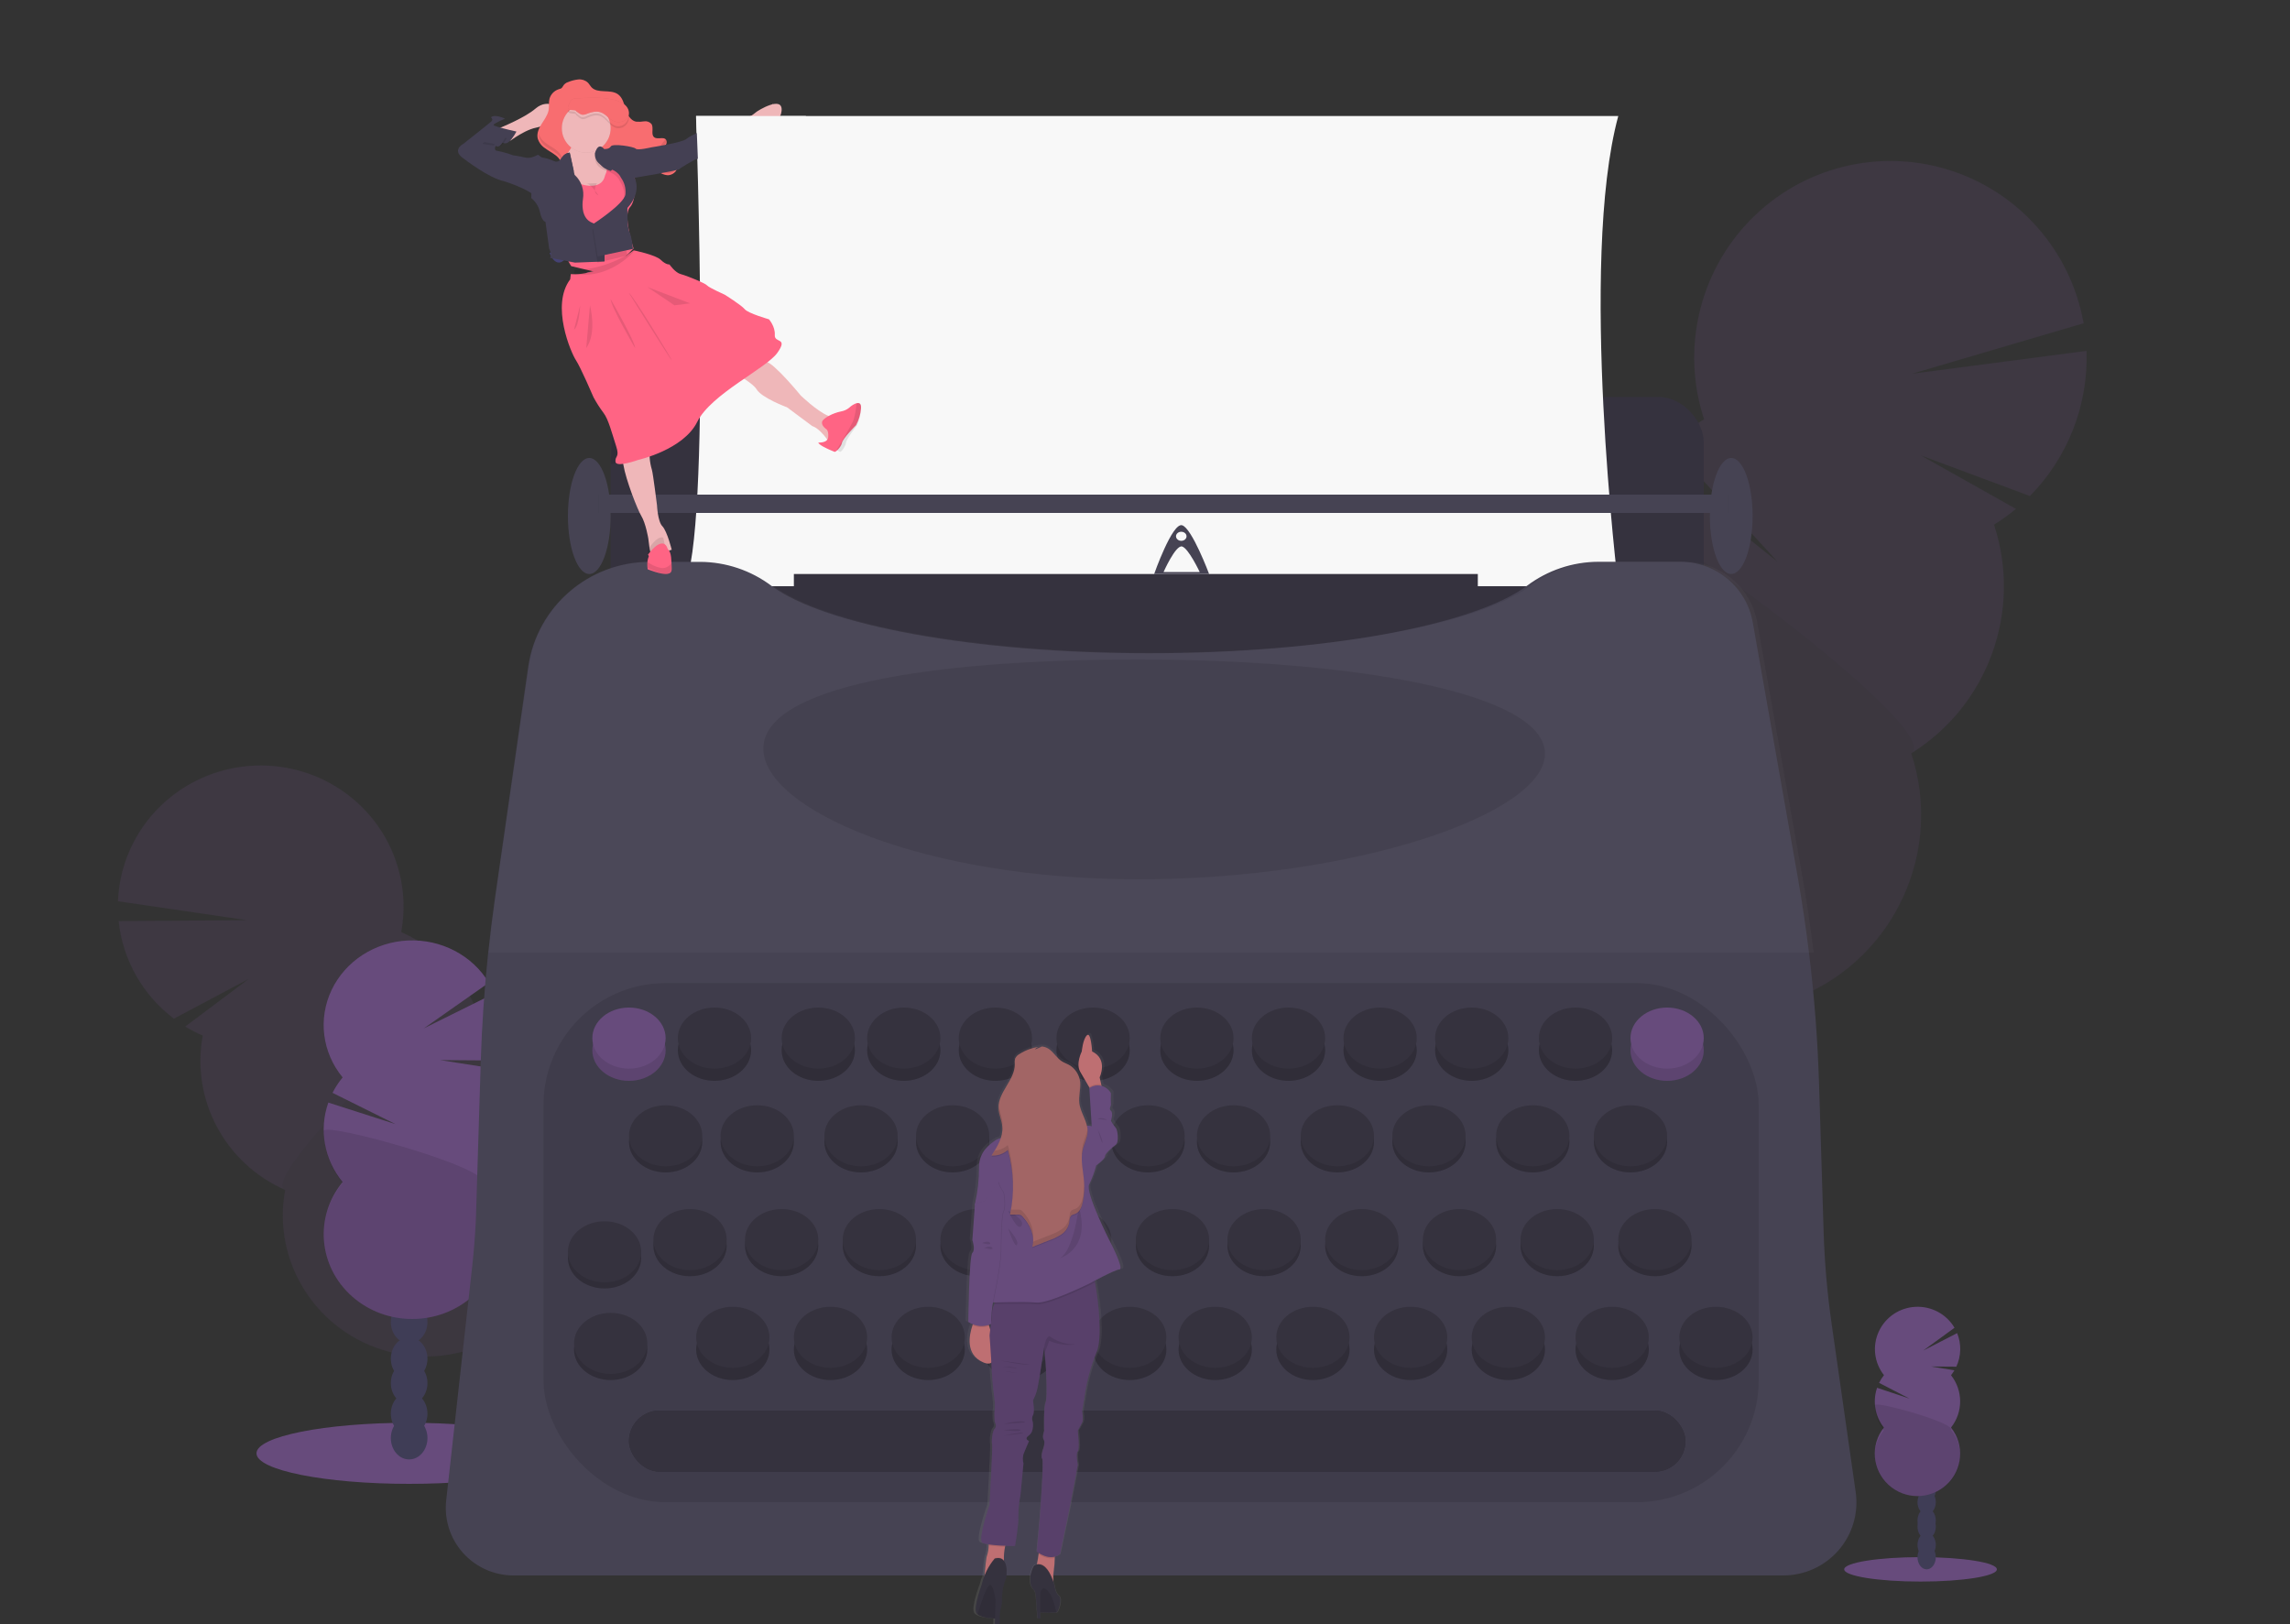 <?xml version="1.0" encoding="UTF-8"?>
<svg width="375px" height="266px" viewBox="0 0 375 266" version="1.1" xmlns="http://www.w3.org/2000/svg" xmlns:xlink="http://www.w3.org/1999/xlink">
    <rect x="0" y="0" width="375" height="266" fill="#333333" stroke="none"/>
    <title>undraw_typewriter_i8xd</title>
    <defs>
        <linearGradient x1="49.921%" y1="99.992%" x2="49.921%" y2="-0.007%" id="linearGradient-1">
            <stop stop-color="#808080" stop-opacity="0.25" offset="0%"></stop>
            <stop stop-color="#808080" stop-opacity="0.12" offset="54%"></stop>
            <stop stop-color="#808080" stop-opacity="0.1" offset="100%"></stop>
        </linearGradient>
    </defs>
    <g id="playground-v5" stroke="none" stroke-width="1" fill="none" fill-rule="evenodd">
        <g id="main" transform="translate(-790, -198)">
            <g id="🔸Hero" transform="translate(329, 198)">
                <g id="undraw_typewriter_i8xd" transform="translate(461, 0)">
                    <g id="Group" opacity="0.2" transform="translate(19, 125)">
                        <path d="M74.235,107.913 C74.458,108.338 74.646,108.781 74.797,109.236 C71.797,110.355 68.797,111.528 65.797,112.755 C65.734,112.648 65.67,112.533 65.61,112.418 C64.955,111.233 64.633,109.896 64.676,108.547 C64.755,106.809 65.535,105.312 66.926,104.59 C68.317,103.867 70.005,104.067 71.501,104.96 C72.662,105.687 73.605,106.707 74.235,107.913 L74.235,107.913 Z" id="Path" fill="#3F3D56"></path>
                        <ellipse id="Oval" fill="#3F3D56" transform="translate(66.271, 103.336) rotate(-27.84) translate(-66.271, -103.336) " cx="66.271" cy="103.336" rx="4.87" ry="6.334"></ellipse>
                        <ellipse id="Oval" fill="#3F3D56" transform="translate(62.624, 96.51) rotate(-27.84) translate(-62.624, -96.51) " cx="62.624" cy="96.51" rx="4.87" ry="6.334"></ellipse>
                        <ellipse id="Oval" fill="#3F3D56" transform="translate(58.975, 89.684) rotate(-27.84) translate(-58.975, -89.684) " cx="58.975" cy="89.684" rx="4.87" ry="6.334"></ellipse>
                        <ellipse id="Oval" fill="#3F3D56" transform="translate(55.324, 82.859) rotate(-27.84) translate(-55.324, -82.859) " cx="55.324" cy="82.859" rx="4.87" ry="6.334"></ellipse>
                        <path d="M14.19,44.592 C13.205,44.162 12.25,43.667 11.332,43.11 L21.694,35.33 L9.473,41.825 C4.359,37.952 1.086,32.17 0.424,25.838 L21.394,25.686 L0.319,22.593 C0.649,13.945 5.843,6.204 13.775,2.535 C21.708,-1.135 31.051,-0.119 37.986,5.168 C44.92,10.455 48.284,19.127 46.703,27.639 C48.24,28.313 49.698,29.151 51.053,30.136 L40.369,45.378 L53.288,31.977 C59.022,37.353 61.625,45.223 60.21,52.906 C71.36,57.803 76.828,70.345 72.768,81.714 C68.709,93.083 56.486,99.459 44.694,96.36 C32.902,93.26 25.502,81.726 27.698,69.867 C17.837,65.531 12.26,55.093 14.197,44.604 L14.19,44.592 Z" id="Path" fill="#674B7C"></path>
                        <path d="M57.881,37.953 C60.338,42.533 61.159,47.797 60.21,52.895 C71.36,57.792 76.828,70.334 72.768,81.703 C68.709,93.072 56.486,99.448 44.694,96.348 C32.902,93.249 25.502,81.715 27.698,69.856 C23.066,67.826 56.655,35.66 57.881,37.953 Z" id="Path" fill="#000000" opacity="0.1"></path>
                    </g>
                    <g id="Group" opacity="0.2" transform="translate(250, 26)">
                        <path d="M6.878,158.701 C6.653,159.33 6.482,159.977 6.366,160.634 C10.674,161.604 14.983,162.656 19.294,163.792 C19.361,163.632 19.428,163.461 19.491,163.29 C20.149,161.525 20.327,159.616 20.006,157.76 C19.565,155.38 18.218,153.461 16.182,152.721 C14.145,151.981 11.893,152.583 10.031,154.119 C8.593,155.338 7.504,156.92 6.878,158.701 Z" id="Path" fill="#3F3D56"></path>
                        <ellipse id="Oval" fill="#3F3D56" transform="translate(16.844, 150.877) rotate(-70.04) translate(-16.844, -150.877) " cx="16.844" cy="150.877" rx="8.8" ry="6.709"></ellipse>
                        <ellipse id="Oval" fill="#3F3D56" transform="translate(20.105, 140.467) rotate(-70.115) translate(-20.105, -140.467) " cx="20.105" cy="140.467" rx="8.796" ry="6.706"></ellipse>
                        <ellipse id="Oval" fill="#3F3D56" transform="translate(24.172, 130.651) rotate(-70.04) translate(-24.172, -130.651) " cx="24.172" cy="130.651" rx="8.8" ry="6.709"></ellipse>
                        <ellipse id="Oval" fill="#3F3D56" transform="translate(27.834, 120.54) rotate(-70.04) translate(-27.834, -120.54) " cx="27.834" cy="120.54" rx="8.8" ry="6.709"></ellipse>
                        <path d="M76.516,59.936 C77.777,59.153 78.981,58.284 80.122,57.333 L64.541,48.575 L82.41,55.232 C88.632,48.922 91.987,40.321 91.685,31.454 L63.12,35.202 L91.206,26.939 C89.102,15.068 80.561,5.368 69.072,1.802 C57.582,-1.764 45.068,1.401 36.641,10.004 C28.214,18.607 25.285,31.207 29.05,42.659 C27.089,43.881 25.265,45.311 23.608,46.924 L41.044,65.953 L20.911,49.884 C14.133,58.389 12.096,69.75 15.495,80.089 C1.266,88.957 -3.776,107.3 3.914,122.223 C11.604,137.147 29.443,143.641 44.893,137.141 C60.344,130.641 68.217,113.329 62.979,97.374 C75.574,89.526 81.178,74.058 76.542,59.936 L76.516,59.936 Z" id="Path" fill="#674B7C"></path>
                        <path d="M15.8,59.014 C13.329,65.802 13.217,73.228 15.48,80.089 C1.251,88.957 -3.791,107.3 3.899,122.223 C11.589,137.147 29.428,143.641 44.878,137.141 C60.329,130.641 68.202,113.329 62.964,97.374 C68.866,93.707 17.031,55.619 15.8,59.014 Z" id="Path" fill="#000000" opacity="0.1"></path>
                    </g>
                    <ellipse id="Oval" fill="#674B7C" cx="67" cy="238" rx="25" ry="5"></ellipse>
                    <ellipse id="Oval" fill="#3F3D56" cx="67" cy="235.5" rx="3" ry="3.5"></ellipse>
                    <ellipse id="Oval" fill="#3F3D56" cx="67" cy="231.5" rx="3" ry="3.5"></ellipse>
                    <ellipse id="Oval" fill="#3F3D56" cx="67" cy="226.5" rx="3" ry="3.5"></ellipse>
                    <ellipse id="Oval" fill="#3F3D56" cx="67" cy="222.5" rx="3" ry="3.5"></ellipse>
                    <ellipse id="Oval" fill="#3F3D56" cx="67" cy="216.5" rx="3" ry="3.5"></ellipse>
                    <ellipse id="Oval" fill="#3F3D56" cx="67" cy="212.5" rx="3" ry="3.5"></ellipse>
                    <ellipse id="Oval" fill="#3F3D56" cx="67" cy="208.5" rx="3" ry="3.5"></ellipse>
                    <path d="M78.899,176.439 C79.312,175.936 79.688,175.405 80.023,174.851 L72.075,173.603 L80.671,173.666 C82.341,170.198 82.441,166.226 80.95,162.685 L69.414,168.404 L80.054,160.931 C77.339,156.436 72.226,153.768 66.804,154.016 C61.382,154.264 56.559,157.388 54.307,162.11 C52.055,166.832 52.75,172.362 56.109,176.439 C55.463,177.221 54.908,178.068 54.452,178.965 L64.775,184.093 L53.769,180.56 C52.199,184.998 53.079,189.894 56.109,193.576 C51.436,199.257 52.114,207.418 57.668,212.322 C63.221,217.226 71.783,217.226 77.337,212.322 C82.89,207.418 83.568,199.257 78.895,193.576 C83.03,188.548 83.03,181.467 78.895,176.439 L78.899,176.439 Z" id="Path" fill="#674B7C"></path>
                    <path d="M53.012,185.199 C53.002,188.288 54.091,191.289 56.103,193.716 C51.428,199.362 52.106,207.472 57.662,212.345 C63.217,217.218 71.783,217.218 77.338,212.345 C82.894,207.472 83.572,199.362 78.897,193.716 C80.856,191.375 53.012,183.669 53.012,185.199 Z" id="Path" fill="#000000" opacity="0.1"></path>
                    <rect id="Rectangle" fill="#35323E" x="100" y="65" width="179" height="39" rx="7.42"></rect>
                    <path d="M113.973,19 C113.973,19 116.526,87.931 112,96 L265,96 C265,96 258.501,42.978 265,19 L113.973,19 Z" id="Path" fill="#FFFFFF"></path>
                    <path d="M113.973,19 C113.973,19 116.526,87.931 112,96 L265,96 C265,96 258.501,42.978 265,19 L113.973,19 Z" id="Path" fill="#000000" opacity="0.03"></path>
                    <rect id="Rectangle" fill="#35323E" x="130" y="94" width="112" height="14"></rect>
                    <path d="M292.022,258 L84.086,258 C80.933,258 77.928,256.659 75.825,254.312 C73.722,251.964 72.719,248.834 73.068,245.703 L77.321,207.427 C77.601,204.882 77.803,202.331 77.927,199.774 L78.726,173.821 C78.909,167.957 79.306,162.108 79.916,156.274 C80.233,153.249 80.605,150.231 81.031,147.218 L86.499,109.168 C87.938,99.323 96.388,92.021 106.35,92.015 L114.655,92.015 C118.869,92.03 122.965,93.406 126.331,95.939 C134.933,102.352 159.371,106.978 188.181,106.978 C216.991,106.978 241.432,102.352 250.053,95.925 C253.419,93.392 257.515,92.015 261.729,92 L275.183,92 C281.02,92 286.014,96.187 287.026,101.928 L294.368,143.513 C295.112,147.741 295.742,151.986 296.26,156.248 C297.123,163.335 297.664,170.452 297.885,177.601 L298.628,201.716 C298.784,206.745 299.219,211.762 299.933,216.742 L303.877,244.333 C304.373,247.768 303.351,251.249 301.076,253.872 C298.801,256.495 295.497,258 292.022,258 L292.022,258 Z" id="Path" fill="#464353"></path>
                    <rect id="Rectangle" fill="#000000" opacity="0.1" x="89" y="161" width="199" height="85" rx="19.96"></rect>
                    <ellipse id="Oval" fill="#674B7C" cx="103" cy="172" rx="6" ry="5"></ellipse>
                    <ellipse id="Oval" fill="#000000" opacity="0.1" cx="103" cy="172" rx="6" ry="5"></ellipse>
                    <ellipse id="Oval" fill="#674B7C" cx="103" cy="170" rx="6" ry="5"></ellipse>
                    <ellipse id="Oval" fill="#35323E" cx="109" cy="187" rx="6" ry="5"></ellipse>
                    <ellipse id="Oval" fill="#000000" opacity="0.1" cx="109" cy="187" rx="6" ry="5"></ellipse>
                    <ellipse id="Oval" fill="#35323E" cx="109" cy="186" rx="6" ry="5"></ellipse>
                    <ellipse id="Oval" fill="#35323E" cx="113" cy="204" rx="6" ry="5"></ellipse>
                    <ellipse id="Oval" fill="#000000" opacity="0.1" cx="113" cy="204" rx="6" ry="5"></ellipse>
                    <ellipse id="Oval" fill="#35323E" cx="113" cy="203" rx="6" ry="5"></ellipse>
                    <ellipse id="Oval" fill="#35323E" cx="99" cy="206" rx="6" ry="5"></ellipse>
                    <ellipse id="Oval" fill="#000000" opacity="0.1" cx="99" cy="206" rx="6" ry="5"></ellipse>
                    <ellipse id="Oval" fill="#35323E" cx="99" cy="205" rx="6" ry="5"></ellipse>
                    <ellipse id="Oval" fill="#35323E" cx="120" cy="221" rx="6" ry="5"></ellipse>
                    <ellipse id="Oval" fill="#000000" opacity="0.1" cx="120" cy="221" rx="6" ry="5"></ellipse>
                    <ellipse id="Oval" fill="#35323E" cx="120" cy="219" rx="6" ry="5"></ellipse>
                    <ellipse id="Oval" fill="#35323E" cx="100" cy="221" rx="6" ry="5"></ellipse>
                    <ellipse id="Oval" fill="#000000" opacity="0.1" cx="100" cy="221" rx="6" ry="5"></ellipse>
                    <ellipse id="Oval" fill="#35323E" cx="100" cy="220" rx="6" ry="5"></ellipse>
                    <ellipse id="Oval" fill="#35323E" cx="136" cy="221" rx="6" ry="5"></ellipse>
                    <ellipse id="Oval" fill="#000000" opacity="0.1" cx="136" cy="221" rx="6" ry="5"></ellipse>
                    <ellipse id="Oval" fill="#35323E" cx="136" cy="219" rx="6" ry="5"></ellipse>
                    <ellipse id="Oval" fill="#35323E" cx="152" cy="221" rx="6" ry="5"></ellipse>
                    <ellipse id="Oval" fill="#000000" opacity="0.1" cx="152" cy="221" rx="6" ry="5"></ellipse>
                    <ellipse id="Oval" fill="#35323E" cx="152" cy="219" rx="6" ry="5"></ellipse>
                    <ellipse id="Oval" fill="#35323E" cx="167" cy="221" rx="6" ry="5"></ellipse>
                    <ellipse id="Oval" fill="#000000" opacity="0.1" cx="167" cy="221" rx="6" ry="5"></ellipse>
                    <ellipse id="Oval" fill="#35323E" cx="167" cy="219" rx="6" ry="5"></ellipse>
                    <ellipse id="Oval" fill="#35323E" cx="185" cy="221" rx="6" ry="5"></ellipse>
                    <ellipse id="Oval" fill="#000000" opacity="0.1" cx="185" cy="221" rx="6" ry="5"></ellipse>
                    <ellipse id="Oval" fill="#35323E" cx="185" cy="219" rx="6" ry="5"></ellipse>
                    <ellipse id="Oval" fill="#35323E" cx="199" cy="221" rx="6" ry="5"></ellipse>
                    <ellipse id="Oval" fill="#000000" opacity="0.1" cx="199" cy="221" rx="6" ry="5"></ellipse>
                    <ellipse id="Oval" fill="#35323E" cx="199" cy="219" rx="6" ry="5"></ellipse>
                    <ellipse id="Oval" fill="#35323E" cx="215" cy="221" rx="6" ry="5"></ellipse>
                    <ellipse id="Oval" fill="#000000" opacity="0.1" cx="215" cy="221" rx="6" ry="5"></ellipse>
                    <ellipse id="Oval" fill="#35323E" cx="215" cy="219" rx="6" ry="5"></ellipse>
                    <ellipse id="Oval" fill="#35323E" cx="231" cy="221" rx="6" ry="5"></ellipse>
                    <ellipse id="Oval" fill="#000000" opacity="0.1" cx="231" cy="221" rx="6" ry="5"></ellipse>
                    <ellipse id="Oval" fill="#35323E" cx="231" cy="219" rx="6" ry="5"></ellipse>
                    <ellipse id="Oval" fill="#35323E" cx="247" cy="221" rx="6" ry="5"></ellipse>
                    <ellipse id="Oval" fill="#000000" opacity="0.1" cx="247" cy="221" rx="6" ry="5"></ellipse>
                    <ellipse id="Oval" fill="#35323E" cx="247" cy="219" rx="6" ry="5"></ellipse>
                    <ellipse id="Oval" fill="#35323E" cx="264" cy="221" rx="6" ry="5"></ellipse>
                    <ellipse id="Oval" fill="#000000" opacity="0.1" cx="264" cy="221" rx="6" ry="5"></ellipse>
                    <ellipse id="Oval" fill="#35323E" cx="264" cy="219" rx="6" ry="5"></ellipse>
                    <ellipse id="Oval" fill="#35323E" cx="281" cy="221" rx="6" ry="5"></ellipse>
                    <ellipse id="Oval" fill="#000000" opacity="0.1" cx="281" cy="221" rx="6" ry="5"></ellipse>
                    <ellipse id="Oval" fill="#35323E" cx="281" cy="219" rx="6" ry="5"></ellipse>
                    <ellipse id="Oval" fill="#35323E" cx="128" cy="204" rx="6" ry="5"></ellipse>
                    <ellipse id="Oval" fill="#000000" opacity="0.1" cx="128" cy="204" rx="6" ry="5"></ellipse>
                    <ellipse id="Oval" fill="#35323E" cx="128" cy="203" rx="6" ry="5"></ellipse>
                    <ellipse id="Oval" fill="#35323E" cx="144" cy="204" rx="6" ry="5"></ellipse>
                    <ellipse id="Oval" fill="#000000" opacity="0.1" cx="144" cy="204" rx="6" ry="5"></ellipse>
                    <ellipse id="Oval" fill="#35323E" cx="144" cy="203" rx="6" ry="5"></ellipse>
                    <ellipse id="Oval" fill="#35323E" cx="160" cy="204" rx="6" ry="5"></ellipse>
                    <ellipse id="Oval" fill="#000000" opacity="0.1" cx="160" cy="204" rx="6" ry="5"></ellipse>
                    <ellipse id="Oval" fill="#35323E" cx="160" cy="203" rx="6" ry="5"></ellipse>
                    <ellipse id="Oval" fill="#35323E" cx="176" cy="204" rx="6" ry="5"></ellipse>
                    <ellipse id="Oval" fill="#000000" opacity="0.1" cx="176" cy="204" rx="6" ry="5"></ellipse>
                    <ellipse id="Oval" fill="#35323E" cx="176" cy="203" rx="6" ry="5"></ellipse>
                    <ellipse id="Oval" fill="#35323E" cx="192" cy="204" rx="6" ry="5"></ellipse>
                    <ellipse id="Oval" fill="#000000" opacity="0.1" cx="192" cy="204" rx="6" ry="5"></ellipse>
                    <ellipse id="Oval" fill="#35323E" cx="192" cy="203" rx="6" ry="5"></ellipse>
                    <ellipse id="Oval" fill="#35323E" cx="207" cy="204" rx="6" ry="5"></ellipse>
                    <ellipse id="Oval" fill="#000000" opacity="0.1" cx="207" cy="204" rx="6" ry="5"></ellipse>
                    <ellipse id="Oval" fill="#35323E" cx="207" cy="203" rx="6" ry="5"></ellipse>
                    <ellipse id="Oval" fill="#35323E" cx="223" cy="204" rx="6" ry="5"></ellipse>
                    <ellipse id="Oval" fill="#000000" opacity="0.1" cx="223" cy="204" rx="6" ry="5"></ellipse>
                    <ellipse id="Oval" fill="#35323E" cx="223" cy="203" rx="6" ry="5"></ellipse>
                    <ellipse id="Oval" fill="#35323E" cx="239" cy="204" rx="6" ry="5"></ellipse>
                    <ellipse id="Oval" fill="#000000" opacity="0.1" cx="239" cy="204" rx="6" ry="5"></ellipse>
                    <ellipse id="Oval" fill="#35323E" cx="239" cy="203" rx="6" ry="5"></ellipse>
                    <ellipse id="Oval" fill="#35323E" cx="255" cy="204" rx="6" ry="5"></ellipse>
                    <ellipse id="Oval" fill="#000000" opacity="0.1" cx="255" cy="204" rx="6" ry="5"></ellipse>
                    <ellipse id="Oval" fill="#35323E" cx="255" cy="203" rx="6" ry="5"></ellipse>
                    <ellipse id="Oval" fill="#35323E" cx="271" cy="204" rx="6" ry="5"></ellipse>
                    <ellipse id="Oval" fill="#000000" opacity="0.1" cx="271" cy="204" rx="6" ry="5"></ellipse>
                    <ellipse id="Oval" fill="#35323E" cx="271" cy="203" rx="6" ry="5"></ellipse>
                    <ellipse id="Oval" fill="#35323E" cx="124" cy="187" rx="6" ry="5"></ellipse>
                    <ellipse id="Oval" fill="#000000" opacity="0.1" cx="124" cy="187" rx="6" ry="5"></ellipse>
                    <ellipse id="Oval" fill="#35323E" cx="124" cy="186" rx="6" ry="5"></ellipse>
                    <ellipse id="Oval" fill="#35323E" cx="141" cy="187" rx="6" ry="5"></ellipse>
                    <ellipse id="Oval" fill="#000000" opacity="0.1" cx="141" cy="187" rx="6" ry="5"></ellipse>
                    <ellipse id="Oval" fill="#35323E" cx="141" cy="186" rx="6" ry="5"></ellipse>
                    <ellipse id="Oval" fill="#35323E" cx="156" cy="187" rx="6" ry="5"></ellipse>
                    <ellipse id="Oval" fill="#000000" opacity="0.1" cx="156" cy="187" rx="6" ry="5"></ellipse>
                    <ellipse id="Oval" fill="#35323E" cx="156" cy="186" rx="6" ry="5"></ellipse>
                    <ellipse id="Oval" fill="#35323E" cx="172" cy="187" rx="6" ry="5"></ellipse>
                    <ellipse id="Oval" fill="#000000" opacity="0.1" cx="172" cy="187" rx="6" ry="5"></ellipse>
                    <ellipse id="Oval" fill="#35323E" cx="172" cy="186" rx="6" ry="5"></ellipse>
                    <ellipse id="Oval" fill="#35323E" cx="188" cy="187" rx="6" ry="5"></ellipse>
                    <ellipse id="Oval" fill="#000000" opacity="0.1" cx="188" cy="187" rx="6" ry="5"></ellipse>
                    <ellipse id="Oval" fill="#35323E" cx="188" cy="186" rx="6" ry="5"></ellipse>
                    <ellipse id="Oval" fill="#35323E" cx="202" cy="187" rx="6" ry="5"></ellipse>
                    <ellipse id="Oval" fill="#000000" opacity="0.1" cx="202" cy="187" rx="6" ry="5"></ellipse>
                    <ellipse id="Oval" fill="#35323E" cx="202" cy="186" rx="6" ry="5"></ellipse>
                    <ellipse id="Oval" fill="#35323E" cx="219" cy="187" rx="6" ry="5"></ellipse>
                    <ellipse id="Oval" fill="#000000" opacity="0.1" cx="219" cy="187" rx="6" ry="5"></ellipse>
                    <ellipse id="Oval" fill="#35323E" cx="219" cy="186" rx="6" ry="5"></ellipse>
                    <ellipse id="Oval" fill="#35323E" cx="234" cy="187" rx="6" ry="5"></ellipse>
                    <ellipse id="Oval" fill="#000000" opacity="0.1" cx="234" cy="187" rx="6" ry="5"></ellipse>
                    <ellipse id="Oval" fill="#35323E" cx="234" cy="186" rx="6" ry="5"></ellipse>
                    <ellipse id="Oval" fill="#35323E" cx="251" cy="187" rx="6" ry="5"></ellipse>
                    <ellipse id="Oval" fill="#000000" opacity="0.1" cx="251" cy="187" rx="6" ry="5"></ellipse>
                    <ellipse id="Oval" fill="#35323E" cx="251" cy="186" rx="6" ry="5"></ellipse>
                    <ellipse id="Oval" fill="#35323E" cx="267" cy="187" rx="6" ry="5"></ellipse>
                    <ellipse id="Oval" fill="#000000" opacity="0.1" cx="267" cy="187" rx="6" ry="5"></ellipse>
                    <ellipse id="Oval" fill="#35323E" cx="267" cy="186" rx="6" ry="5"></ellipse>
                    <ellipse id="Oval" fill="#35323E" cx="117" cy="172" rx="6" ry="5"></ellipse>
                    <ellipse id="Oval" fill="#000000" opacity="0.1" cx="117" cy="172" rx="6" ry="5"></ellipse>
                    <ellipse id="Oval" fill="#35323E" cx="117" cy="170" rx="6" ry="5"></ellipse>
                    <ellipse id="Oval" fill="#35323E" cx="134" cy="172" rx="6" ry="5"></ellipse>
                    <ellipse id="Oval" fill="#000000" opacity="0.1" cx="134" cy="172" rx="6" ry="5"></ellipse>
                    <ellipse id="Oval" fill="#35323E" cx="134" cy="170" rx="6" ry="5"></ellipse>
                    <ellipse id="Oval" fill="#35323E" cx="148" cy="172" rx="6" ry="5"></ellipse>
                    <ellipse id="Oval" fill="#000000" opacity="0.1" cx="148" cy="172" rx="6" ry="5"></ellipse>
                    <ellipse id="Oval" fill="#35323E" cx="148" cy="170" rx="6" ry="5"></ellipse>
                    <ellipse id="Oval" fill="#35323E" cx="163" cy="172" rx="6" ry="5"></ellipse>
                    <ellipse id="Oval" fill="#000000" opacity="0.1" cx="163" cy="172" rx="6" ry="5"></ellipse>
                    <ellipse id="Oval" fill="#35323E" cx="163" cy="170" rx="6" ry="5"></ellipse>
                    <ellipse id="Oval" fill="#35323E" cx="179" cy="172" rx="6" ry="5"></ellipse>
                    <ellipse id="Oval" fill="#000000" opacity="0.1" cx="179" cy="172" rx="6" ry="5"></ellipse>
                    <ellipse id="Oval" fill="#35323E" cx="179" cy="170" rx="6" ry="5"></ellipse>
                    <ellipse id="Oval" fill="#35323E" cx="196" cy="172" rx="6" ry="5"></ellipse>
                    <ellipse id="Oval" fill="#000000" opacity="0.1" cx="196" cy="172" rx="6" ry="5"></ellipse>
                    <ellipse id="Oval" fill="#35323E" cx="196" cy="170" rx="6" ry="5"></ellipse>
                    <ellipse id="Oval" fill="#35323E" cx="211" cy="172" rx="6" ry="5"></ellipse>
                    <ellipse id="Oval" fill="#000000" opacity="0.1" cx="211" cy="172" rx="6" ry="5"></ellipse>
                    <ellipse id="Oval" fill="#35323E" cx="211" cy="170" rx="6" ry="5"></ellipse>
                    <ellipse id="Oval" fill="#35323E" cx="226" cy="172" rx="6" ry="5"></ellipse>
                    <ellipse id="Oval" fill="#000000" opacity="0.1" cx="226" cy="172" rx="6" ry="5"></ellipse>
                    <ellipse id="Oval" fill="#35323E" cx="226" cy="170" rx="6" ry="5"></ellipse>
                    <ellipse id="Oval" fill="#35323E" cx="241" cy="172" rx="6" ry="5"></ellipse>
                    <ellipse id="Oval" fill="#000000" opacity="0.1" cx="241" cy="172" rx="6" ry="5"></ellipse>
                    <ellipse id="Oval" fill="#35323E" cx="241" cy="170" rx="6" ry="5"></ellipse>
                    <ellipse id="Oval" fill="#35323E" cx="258" cy="172" rx="6" ry="5"></ellipse>
                    <ellipse id="Oval" fill="#000000" opacity="0.1" cx="258" cy="172" rx="6" ry="5"></ellipse>
                    <ellipse id="Oval" fill="#35323E" cx="258" cy="170" rx="6" ry="5"></ellipse>
                    <ellipse id="Oval" fill="#674B7C" cx="273" cy="172" rx="6" ry="5"></ellipse>
                    <ellipse id="Oval" fill="#000000" opacity="0.1" cx="273" cy="172" rx="6" ry="5"></ellipse>
                    <ellipse id="Oval" fill="#674B7C" cx="273" cy="170" rx="6" ry="5"></ellipse>
                    <rect id="Rectangle" fill="#35323E" x="103" y="231" width="173" height="10" rx="5"></rect>
                    <rect id="Rectangle" fill="#000000" opacity="0.1" x="103" y="231" width="173" height="10" rx="5"></rect>
                    <rect id="Rectangle" fill="#35323E" x="103" y="231" width="173" height="10" rx="5"></rect>
                    <path d="M253,123.413 C253,133.354 221.705,144 186.421,144 C151.138,144 125,132.53 125,122.588 C125,112.647 151.145,108 186.421,108 C221.698,108 253,113.472 253,123.413 Z" id="Path" fill="#000000" opacity="0.1"></path>
                    <ellipse id="Oval" fill="#464353" cx="283.5" cy="84.5" rx="3.5" ry="9.5"></ellipse>
                    <ellipse id="Oval" fill="#464353" cx="96.5" cy="84.5" rx="3.5" ry="9.5"></ellipse>
                    <rect id="Rectangle" fill="#000000" opacity="0.1" x="98" y="81" width="185" height="3"></rect>
                    <rect id="Rectangle" fill="#464353" x="98" y="81" width="185" height="3"></rect>
                    <path d="M193.563,86.016 C191.957,85.59 189,94 189,94 L198,94 C198,94 195.17,86.442 193.563,86.016 Z M193.437,87.079 C193.787,87.077 194.103,87.258 194.238,87.537 C194.373,87.816 194.3,88.138 194.053,88.352 C193.807,88.566 193.434,88.63 193.111,88.515 C192.787,88.4 192.576,88.127 192.576,87.825 C192.576,87.627 192.667,87.437 192.83,87.297 C192.992,87.157 193.212,87.079 193.441,87.079 L193.437,87.079 Z M193.539,89.485 C194.593,89.706 196.461,93.68 196.461,93.68 L190.539,93.68 C190.539,93.68 192.489,89.26 193.563,89.485 L193.539,89.485 Z" id="Shape" fill="#464353" fill-rule="nonzero"></path>
                    <path d="M297,156 L80,156 C80.318,152.987 80.691,149.981 81.119,146.981 L86.603,109.084 C88.046,99.279 96.522,92.006 106.514,92 L114.843,92 C119.07,92.015 123.178,93.386 126.554,95.909 C135.182,102.295 159.693,106.903 188.589,106.903 C217.486,106.903 242.008,102.31 250.654,95.909 C254.03,93.386 258.139,92.015 262.366,92 L275.859,92 C281.714,92 286.723,96.17 287.738,101.888 L295.102,143.305 C295.848,147.531 296.48,151.762 297,156 Z" id="Path" fill="#FFFFFF" opacity="0.03"></path>
                    <g id="f7c3d2ec-a0cd-4215-8d90-993b7331bb50" transform="translate(158, 169)">
                        <path d="M24.034,33.812 C24.034,33.812 19.949,26.008 20.64,24.752 C21.134,23.761 21.534,22.721 21.833,21.648 C21.833,21.648 23.343,20.571 23.343,20.125 C23.343,19.679 24.536,18.668 25.167,18.226 C25.797,17.783 25.48,15.691 25.167,15.438 C24.851,15.095 24.578,14.712 24.355,14.297 C24.355,14.297 24.789,13.03 24.355,12.651 C23.92,12.272 24.419,11.908 24.355,11.51 C24.323,10.919 24.323,10.328 24.355,9.737 C23.983,9.136 23.411,8.701 22.748,8.518 L22.702,8.317 L22.431,7.136 C22.431,7.136 23.735,4.534 21.619,3.152 C21.468,3.054 21.311,2.968 21.149,2.891 C21.149,2.891 21.149,2.828 21.149,2.72 C21.105,2.044 21.001,1.374 20.839,0.717 C20.729,0.346 20.586,0.104 20.398,0.16 C20.354,0.173 20.313,0.198 20.28,0.23 C20.193,0.312 20.118,0.406 20.056,0.509 L20.056,0.509 L20.056,0.509 C19.815,0.961 19.647,1.45 19.557,1.959 C19.493,2.259 19.446,2.563 19.415,2.869 L19.415,2.869 C19.323,3.052 19.242,3.241 19.172,3.434 C18.916,4.129 18.613,5.337 19.172,6.229 C19.639,6.972 20.262,8.028 20.718,8.786 L20.718,8.812 L20.747,8.856 L20.7,8.89 L20.7,9.005 L20.739,9.644 L21.096,15.163 C20.991,15.131 20.883,15.108 20.775,15.093 C20.62,15.067 20.462,15.056 20.305,15.059 C19.999,13.803 19.155,12.629 19.005,11.317 C18.988,11.186 18.979,11.054 18.98,10.923 C18.98,10.094 19.19,9.265 19.172,8.44 C19.181,8.288 19.181,8.135 19.172,7.983 L19.172,7.983 L19.172,7.857 C19.012,6.637 18.284,5.58 17.228,5.032 C16.872,4.843 16.469,4.716 16.113,4.508 C15.294,4.029 14.77,3.163 14.026,2.572 C13.464,2.103 12.725,1.935 12.028,2.118 C11.699,2.17 11.373,2.241 11.052,2.33 L11.052,2.33 C10.271,2.543 9.522,2.867 8.826,3.293 C8.733,3.352 8.637,3.412 8.548,3.482 C8.352,3.617 8.196,3.806 8.099,4.029 C8.036,4.218 8.012,4.42 8.028,4.62 C8.028,4.765 8.028,4.913 8.028,5.054 C7.985,7.478 5.481,9.362 5.275,11.744 C5.275,11.804 5.275,11.859 5.275,11.915 L5.275,12.175 L5.275,12.175 L5.275,12.365 C5.31,13.405 5.827,14.372 5.923,15.409 C5.923,15.501 5.923,15.591 5.923,15.684 C5.907,16.159 5.821,16.629 5.667,17.077 C5.351,17.161 5.047,17.285 4.762,17.449 C4.003,17.958 2.625,18.843 2.126,20.53 C1.996,20.968 1.931,21.424 1.934,21.883 C1.926,23.503 1.784,25.119 1.51,26.714 C1.446,27.116 1.356,27.513 1.243,27.903 C1.235,27.941 1.235,27.981 1.243,28.019 L0.944,32.107 L0.887,32.828 L0.812,33.853 C0.812,33.853 0.833,33.917 0.865,34.021 C0.898,34.125 0.947,34.303 0.987,34.493 C1.07,34.84 1.084,35.202 1.026,35.556 C0.991,35.699 0.917,35.828 0.812,35.927 L0.787,35.957 C0.655,36.288 0.578,36.64 0.559,36.998 C0.531,37.213 0.509,37.447 0.484,37.707 C0.338,39.32 0.246,41.74 0.192,43.739 C0.139,45.739 0.121,47.27 0.121,47.27 C0.366,47.434 0.627,47.569 0.901,47.671 C0.878,47.726 0.858,47.782 0.841,47.838 C0.592,48.506 0.432,49.207 0.367,49.92 C0.242,51.406 0.641,53.068 2.636,53.922 C2.763,53.977 2.894,54.023 3.027,54.06 C3.352,54.185 3.713,54.162 4.021,53.997 C4.021,54.086 4.021,54.171 4.021,54.261 C4.042,54.632 4.06,54.967 4.067,55.253 C4.132,57.026 4.552,60.129 4.552,60.129 C4.552,60.129 4.698,61.396 4.57,61.779 C4.441,62.162 4.57,63.678 4.57,63.678 C4.57,63.678 5.011,64.421 4.57,64.819 C4.128,65.217 4.007,67.101 4.132,67.354 C4.131,67.364 4.131,67.374 4.132,67.383 C4.228,68.011 3.683,77.366 3.683,77.366 C3.683,77.366 3.17,78.797 2.764,80.283 C2.358,81.77 2.052,83.23 2.433,83.509 C2.792,83.695 3.183,83.805 3.583,83.833 C3.583,83.896 3.583,83.959 3.583,84.022 C3.572,84.556 3.487,85.086 3.33,85.594 C3.156,85.851 2.974,87.85 2.885,88.939 C2.885,88.98 2.885,89.021 2.885,89.058 C2.697,89.519 2.54,89.994 2.415,90.478 C2.415,90.478 1.026,94.109 1.496,95.06 C1.54,95.145 1.599,95.221 1.67,95.283 L1.67,95.283 C1.684,95.3 1.7,95.315 1.717,95.328 C2.386,95.885 4.064,96.004 4.673,96.03 L4.652,96.929 L4.652,96.993 L5.446,96.993 L5.446,96.97 C5.446,96.855 5.464,96.335 5.488,95.636 C5.488,95.513 5.488,95.383 5.488,95.264 C5.488,95.145 5.488,95.053 5.488,94.945 C5.727,94.299 5.848,93.612 5.845,92.919 C5.845,92.126 5.948,91.335 6.151,90.57 C6.249,90.176 6.384,89.793 6.553,89.426 C6.689,88.651 6.655,87.855 6.454,87.096 C6.391,86.904 6.294,86.726 6.169,86.572 C6.171,86.539 6.171,86.507 6.169,86.475 L6.169,86.267 C6.159,85.614 6.221,84.962 6.354,84.323 C6.352,84.313 6.352,84.303 6.354,84.293 C6.354,84.238 6.375,84.189 6.39,84.137 L6.39,84.104 L6.646,84.104 C7.433,84.13 8.014,84.13 8.014,84.13 C8.014,84.13 8.644,80.785 8.58,79.298 C8.58,79.235 8.58,79.168 8.58,79.101 C8.607,77.953 8.734,76.81 8.961,75.686 L9.463,70.557 C9.326,70.06 9.326,69.531 9.463,69.034 C9.62,68.662 9.941,67.919 10.176,67.417 C10.279,67.183 10.364,67.001 10.4,66.923 L10.4,66.882 C10.321,66.851 10.246,66.811 10.176,66.763 L10.176,66.763 C9.969,66.618 9.787,66.339 10.4,65.93 C11.344,65.295 11.03,63.7 11.03,63.7 C10.873,63.355 10.892,62.95 11.08,62.623 C11.408,62.117 11.08,60.214 11.08,60.214 C11.35,59.713 11.566,59.182 11.725,58.631 C11.96,57.888 12.551,54.171 12.829,52.376 C12.922,51.789 12.979,51.41 12.979,51.41 L12.979,51.503 L12.979,51.603 L12.979,51.603 L13.057,52.447 L13.057,52.558 L13.199,54.156 C13.199,54.156 13.492,58.356 13.31,60.002 C13.312,60.012 13.312,60.022 13.31,60.032 C13.297,60.203 13.261,60.37 13.203,60.53 C12.872,61.322 12.932,64.455 12.95,65.146 C12.95,65.202 12.95,65.25 12.95,65.287 C12.815,65.626 12.754,65.991 12.772,66.358 L12.772,66.358 C12.784,66.472 12.824,66.582 12.886,66.677 C12.974,66.825 13.014,66.998 13,67.172 L13,67.172 C13,67.242 13,67.317 13,67.391 C12.956,67.684 12.882,67.972 12.779,68.249 C12.779,68.249 12.423,69.175 12.569,69.658 L12.569,69.658 C12.587,69.72 12.616,69.778 12.655,69.829 C12.683,69.885 12.699,69.947 12.701,70.011 L12.701,70.011 C12.818,71.033 12.516,75.541 12.345,78.005 C12.273,78.979 12.22,79.637 12.22,79.637 L11.721,85.022 L11.771,85.055 C11.828,85.1 11.935,85.17 12.078,85.26 L12.078,85.26 L12.056,85.423 C11.985,85.943 11.889,86.538 11.785,87.006 C11.776,87.039 11.767,87.073 11.761,87.107 C11.57,87.142 11.388,87.218 11.226,87.33 C10.158,89.292 10.635,90.846 11.226,91.299 C11.438,91.559 11.563,91.884 11.582,92.224 L11.728,94.179 L11.728,94.406 C11.729,94.467 11.739,94.527 11.757,94.584 L11.803,95.175 L11.864,96 L12.345,96 L12.345,95.06 L12.373,95.06 C13.135,95.09 14.361,95.123 14.898,95.079 L14.898,95.079 L15.041,95.079 C15.07,95.075 15.099,95.066 15.126,95.053 C15.408,94.911 16.116,92.823 15.482,92.347 C14.848,91.871 14.706,90.533 14.706,90.533 C14.649,90.355 14.596,90.188 14.539,90.028 C14.537,89.994 14.537,89.961 14.539,89.928 C14.505,89.347 14.531,88.764 14.613,88.188 C14.719,87.501 14.775,86.807 14.781,86.111 C14.781,86.051 14.781,85.996 14.781,85.936 L14.781,85.917 C14.891,85.891 15,85.855 15.105,85.81 L15.13,85.81 C15.324,85.725 15.506,85.612 15.671,85.475 L17.434,77.24 L17.619,76.281 L18.688,70.836 C18.688,70.836 18.314,68.937 18.688,68.606 C18.827,68.491 18.866,68.004 18.855,67.432 C18.855,66.436 18.688,65.202 18.688,65.202 C18.688,65.202 19.19,64.38 19.443,63.871 C19.696,63.362 19.443,62.035 19.443,62.035 L19.945,58.995 C20.335,56.702 20.99,54.467 21.897,52.339 C22.916,50.109 22.253,44.063 21.601,40.844 L21.548,40.602 L22.648,40.045 L22.802,39.971 C23.318,39.718 23.87,39.458 24.355,39.227 L24.387,39.227 C24.736,39.069 25.092,38.929 25.455,38.807 C25.563,38.771 25.674,38.748 25.786,38.737 C26.677,38.622 24.034,33.812 24.034,33.812 Z M4.367,44.122 L4.627,44.122 C4.595,44.181 4.566,44.241 4.538,44.304 C4.519,44.339 4.502,44.375 4.488,44.412 C4.391,44.616 4.305,44.826 4.231,45.04 C4.26,44.813 4.295,44.568 4.335,44.297 L4.367,44.122 Z M3.654,48.076 C3.654,48.076 3.654,48.076 3.654,48.054 C3.654,48.032 3.654,48.006 3.629,47.983 L3.587,47.838 C3.676,47.809 3.768,47.779 3.861,47.742 L3.861,47.742 C3.861,47.742 3.861,47.775 3.861,47.794 C3.861,47.812 3.843,47.935 3.836,48.006 L3.836,48.006 C3.836,48.006 3.836,48.024 3.836,48.035 C3.836,48.047 3.836,48.147 3.836,48.203 C3.836,48.258 3.807,48.415 3.797,48.519 L3.711,48.236 C3.69,48.169 3.676,48.117 3.658,48.069 L3.654,48.076 Z" id="Shape" fill="url(#linearGradient-1)" fill-rule="nonzero"></path>
                        <path d="M22.527,9.492 L20.96,10.075 L20.39,9.087 C19.952,8.343 19.347,7.292 18.902,6.537 C18.115,5.21 19.144,3.192 19.144,3.192 C19.144,3.192 19.325,1.171 19.992,0.539 C20.658,-0.093 20.839,3.192 20.839,3.192 C23.5,4.452 22.075,7.422 22.075,7.422 L22.332,8.6 L22.527,9.492 Z" id="Path" fill="#BE6F72"></path>
                        <path d="M22.527,9.492 L20.96,10.075 L20.39,9.087 L20.39,9.001 C20.969,8.618 21.664,8.475 22.339,8.6 L22.527,9.492 Z" id="Path" fill="#000000" opacity="0.1"></path>
                        <path d="M19.992,16.137 L20.779,15.442 L20.383,9.191 C20.953,8.79 21.656,8.653 22.326,8.811 C22.997,8.97 23.575,9.409 23.924,10.027 C23.892,10.616 23.892,11.207 23.924,11.796 C23.984,12.168 23.5,12.539 23.924,12.911 C24.347,13.283 23.924,14.554 23.924,14.554 C24.138,14.965 24.4,15.347 24.704,15.691 C25.006,15.944 25.309,18.029 24.704,18.471 C24.098,18.913 22.948,19.924 22.948,20.366 C22.948,20.809 21.498,21.879 21.498,21.879 L20.219,20.117 L19.992,16.137 Z" id="Path" fill="#674B7C"></path>
                        <path d="M2.985,54.093 C0.05,52.796 0.702,49.634 1.254,48.028 C1.366,47.706 1.496,47.391 1.642,47.084 L3.287,46.04 C3.287,46.04 3.622,46.935 3.982,48.136 C4.815,50.908 5.773,55.327 2.985,54.093 Z" id="Path" fill="#BE6F72"></path>
                        <path d="M7.016,83.033 C6.817,83.438 6.67,83.867 6.578,84.312 C6.434,85.026 6.373,85.756 6.397,86.486 C6.401,86.766 6.419,87.045 6.45,87.322 L3.181,89.667 C3.181,89.667 3.198,89.392 3.23,88.987 C3.316,87.913 3.49,85.921 3.658,85.665 C3.811,85.157 3.894,84.629 3.904,84.096 C3.953,83.446 3.975,82.844 3.975,82.844 C3.975,82.844 7.9,81.305 7.016,83.033 Z" id="Path" fill="#BE6F72"></path>
                        <path d="M14.731,84.728 C14.731,84.728 14.731,85.379 14.71,86.14 C14.705,86.834 14.652,87.525 14.553,88.211 C14.47,88.783 14.445,89.364 14.478,89.942 C14.499,90.686 14.553,91.381 14.553,91.381 C14.553,91.381 11.216,88.092 11.554,87.831 C11.7,87.61 11.791,87.355 11.821,87.088 C11.921,86.627 12.013,86.025 12.081,85.509 C12.163,84.895 12.213,84.394 12.213,84.394 L14.731,84.728 Z" id="Path" fill="#BE6F72"></path>
                        <path d="M7.016,83.033 C6.817,83.438 6.67,83.867 6.578,84.312 C5.684,84.287 4.791,84.216 3.904,84.096 C3.953,83.446 3.975,82.844 3.975,82.844 C3.975,82.844 7.9,81.305 7.016,83.033 Z" id="Path" fill="#000000" opacity="0.1"></path>
                        <path d="M14.731,84.728 C14.731,84.728 14.731,85.379 14.71,86.14 C13.67,86.415 12.601,85.862 12.081,85.527 C12.163,84.914 12.213,84.412 12.213,84.412 L14.731,84.728 Z" id="Path" fill="#000000" opacity="0.1"></path>
                        <path d="M21.566,52.451 C20.692,54.577 20.062,56.804 19.689,59.085 L19.204,62.113 C19.204,62.113 19.447,63.44 19.204,63.946 C18.962,64.451 18.492,65.272 18.492,65.272 C18.492,65.272 18.848,68.368 18.492,68.684 C18.136,69 18.492,70.892 18.492,70.892 L17.281,77.273 L15.589,85.471 C13.955,86.861 11.782,85.1 11.782,85.1 L12.263,79.73 C12.263,79.73 12.975,70.319 12.687,69.94 C12.398,69.561 12.808,68.365 12.808,68.365 C12.808,68.365 13.232,67.227 12.929,66.785 C12.626,66.343 12.989,65.395 12.989,65.395 C12.989,65.395 12.868,61.541 13.232,60.657 C13.595,59.772 13.232,54.301 13.232,54.301 L13.078,52.599 L12.996,51.655 L12.996,51.562 L12.85,52.529 C12.583,54.309 12.013,58.003 11.782,58.765 C11.63,59.312 11.421,59.841 11.159,60.341 C11.159,60.341 11.476,62.236 11.159,62.742 C10.978,63.071 10.961,63.471 11.112,63.816 C11.112,63.816 11.415,65.395 10.507,66.045 C9.599,66.696 10.507,66.993 10.507,66.993 C10.507,66.993 9.841,68.51 9.599,69.141 C9.465,69.636 9.465,70.159 9.599,70.654 L9.114,75.771 C8.883,76.957 8.764,78.163 8.758,79.373 C8.819,80.822 8.213,84.171 8.213,84.171 C8.213,84.171 3.555,84.171 2.835,83.602 C2.116,83.033 4.039,77.477 4.039,77.477 C4.039,77.477 4.584,67.751 4.463,67.499 C4.342,67.246 4.463,65.35 4.887,64.971 C5.31,64.592 4.887,63.834 4.887,63.834 C4.887,63.834 4.765,62.318 4.887,61.939 C4.943,61.392 4.935,60.841 4.865,60.296 C4.865,60.296 4.463,57.204 4.402,55.435 C4.342,53.666 4.046,49.686 4.046,49.686 C4.046,49.686 4.359,47.229 4.402,46.055 C4.456,45.535 4.603,45.031 4.833,44.568 C5.095,43.996 5.395,43.443 5.731,42.914 C5.731,42.914 20.077,38.495 20.69,38.938 C20.846,39.053 21.081,39.841 21.309,40.996 C21.918,44.219 22.545,50.221 21.566,52.451 Z" id="Path" fill="#674B7C"></path>
                        <path d="M21.566,52.451 C20.692,54.577 20.062,56.804 19.689,59.085 L19.204,62.113 C19.204,62.113 19.447,63.44 19.204,63.946 C18.962,64.451 18.492,65.272 18.492,65.272 C18.492,65.272 18.848,68.368 18.492,68.684 C18.136,69 18.492,70.892 18.492,70.892 L17.281,77.273 L15.589,85.471 C13.955,86.861 11.782,85.1 11.782,85.1 L12.263,79.73 C12.263,79.73 12.975,70.319 12.687,69.94 C12.398,69.561 12.808,68.365 12.808,68.365 C12.808,68.365 13.232,67.227 12.929,66.785 C12.626,66.343 12.989,65.395 12.989,65.395 C12.989,65.395 12.868,61.541 13.232,60.657 C13.595,59.772 13.232,54.301 13.232,54.301 L13.078,52.599 L12.996,51.655 L12.996,51.562 L12.85,52.529 C12.583,54.309 12.013,58.003 11.782,58.765 C11.63,59.312 11.421,59.841 11.159,60.341 C11.159,60.341 11.476,62.236 11.159,62.742 C10.978,63.071 10.961,63.471 11.112,63.816 C11.112,63.816 11.415,65.395 10.507,66.045 C9.599,66.696 10.507,66.993 10.507,66.993 C10.507,66.993 9.841,68.51 9.599,69.141 C9.465,69.636 9.465,70.159 9.599,70.654 L9.114,75.771 C8.883,76.957 8.764,78.163 8.758,79.373 C8.819,80.822 8.213,84.171 8.213,84.171 C8.213,84.171 3.555,84.171 2.835,83.602 C2.116,83.033 4.039,77.477 4.039,77.477 C4.039,77.477 4.584,67.751 4.463,67.499 C4.342,67.246 4.463,65.35 4.887,64.971 C5.31,64.592 4.887,63.834 4.887,63.834 C4.887,63.834 4.765,62.318 4.887,61.939 C4.943,61.392 4.935,60.841 4.865,60.296 C4.865,60.296 4.463,57.204 4.402,55.435 C4.342,53.666 4.046,49.686 4.046,49.686 C4.046,49.686 4.359,47.229 4.402,46.055 C4.456,45.535 4.603,45.031 4.833,44.568 C5.095,43.996 5.395,43.443 5.731,42.914 C5.731,42.914 20.077,38.495 20.69,38.938 C20.846,39.053 21.081,39.841 21.309,40.996 C21.918,44.219 22.545,50.221 21.566,52.451 Z" id="Path" fill="#000000" opacity="0.15"></path>
                        <ellipse id="Oval" fill="#A1616A" cx="12.729" cy="9.496" rx="4.178" ry="4.359"></ellipse>
                        <path d="M21.288,40.996 C20.807,41.253 20.487,41.431 20.487,41.431 C20.487,41.431 13.719,44.776 11.775,44.59 C10.282,44.442 6.475,44.523 4.819,44.568 C5.081,43.996 5.381,43.443 5.716,42.914 C5.716,42.914 20.063,38.495 20.675,38.938 C20.814,39.053 21.049,39.841 21.288,40.996 Z" id="Path" fill="#000000" opacity="0.1"></path>
                        <path d="M9.823,16.453 C9.823,16.453 5.948,17.085 5.043,17.716 C4.139,18.348 2.319,19.549 2.319,22.135 C2.329,24.157 2.105,26.172 1.653,28.137 C1.41,28.881 5.467,35.02 5.467,35.02 L4.014,44.312 C4.014,44.312 9.83,44.122 11.764,44.312 C13.698,44.501 20.476,41.153 20.476,41.153 C20.476,41.153 24.468,38.945 25.316,38.882 C26.164,38.819 23.621,34.017 23.621,34.017 C23.621,34.017 19.703,26.249 20.355,24.986 C20.833,23.995 21.218,22.958 21.505,21.89 L20.793,15.449 C20.115,15.239 19.383,15.355 18.795,15.765 C17.887,16.46 14.799,16.081 14.799,16.081 L9.823,16.453 Z" id="Path" fill="#674B7C"></path>
                        <path d="M3.255,27.695 L1.742,28.137 L1.321,34.084 C1.321,34.084 1.863,35.663 1.321,36.169 C0.78,36.674 0.655,47.474 0.655,47.474 C1.789,48.257 3.229,48.376 4.466,47.79 C4.466,47.79 4.164,46.59 5.072,42.215 C5.98,37.841 5.973,35.671 5.973,35.671 C5.973,35.671 5.973,30.241 6.397,29.353 C6.821,28.464 6.397,26.257 6.397,26.257 C6.397,26.257 5.549,25.056 5.61,24.614 C5.67,24.172 3.255,27.695 3.255,27.695 Z" id="Path" fill="#000000" opacity="0.1"></path>
                        <path d="M3.982,48.136 C3.09,48.448 2.12,48.41 1.254,48.028 C1.366,47.706 1.496,47.391 1.642,47.084 L3.287,46.04 C3.287,46.04 3.622,46.935 3.982,48.136 Z" id="Path" fill="#000000" opacity="0.1"></path>
                        <path d="M3.166,27.695 L1.653,28.137 L1.229,34.084 C1.229,34.084 1.774,35.663 1.229,36.169 C0.684,36.674 0.563,47.474 0.563,47.474 C1.698,48.257 3.138,48.376 4.377,47.79 C4.377,47.79 4.075,46.59 4.983,42.215 C5.891,37.841 5.887,35.671 5.887,35.671 C5.887,35.671 5.887,30.241 6.311,29.353 C6.735,28.464 6.311,26.257 6.311,26.257 C6.311,26.257 5.467,25.056 5.528,24.614 C5.588,24.172 3.166,27.695 3.166,27.695 Z" id="Path" fill="#674B7C"></path>
                        <path d="M18.659,28.643 C18.659,28.643 17.872,35.704 15.572,37.042 C15.589,37.042 20.718,35.526 18.659,28.643 Z" id="Path" fill="#000000" opacity="0.1"></path>
                        <path d="M7.098,29.275 C7.098,29.275 9.948,30.728 9.278,31.735 C8.608,32.742 7.098,29.275 7.098,29.275 Z" id="Path" fill="#000000" opacity="0.1"></path>
                        <path d="M7.098,32.177 C7.098,32.177 8.915,34.136 8.552,34.831 C8.188,35.526 7.098,32.177 7.098,32.177 Z" id="Path" fill="#000000" opacity="0.1"></path>
                        <path d="M21.747,15.947 C21.747,15.947 22.46,17.211 22.524,18.032 C22.588,18.854 21.747,15.947 21.747,15.947 Z" id="Path" fill="#000000" opacity="0.1"></path>
                        <path d="M21.747,14.242 C21.747,14.242 22.104,13.926 23.015,14.242 C23.927,14.557 21.747,14.242 21.747,14.242 Z" id="Path" fill="#000000" opacity="0.1"></path>
                        <path d="M18.25,51.157 C16.751,51.38 15.223,51.176 13.826,50.566 L13.061,52.603 L12.979,51.659 C13.103,50.867 13.335,50.02 13.826,49.801 C15.122,50.738 16.674,51.214 18.25,51.157 Z" id="Path" fill="#000000" opacity="0.1"></path>
                        <path d="M5.838,53.811 C5.838,53.811 9.559,54.625 10.603,54.472 L5.838,53.811 Z" id="Path" fill="#000000" opacity="0.1"></path>
                        <path d="M6.222,54.829 C6.222,54.829 7.811,54.759 8.605,55.089 L6.222,54.829 Z" id="Path" fill="#000000" opacity="0.1"></path>
                        <path d="M6.404,55.513 C7.128,55.677 7.865,55.78 8.605,55.821 L6.404,55.513 Z" id="Path" fill="#000000" opacity="0.1"></path>
                        <path d="M6.329,64.206 C6.4,64.158 9.51,63.403 9.891,63.946 L6.329,64.206 Z" id="Path" fill="#000000" opacity="0.1"></path>
                        <path d="M6.329,65.202 C6.329,65.202 9.032,64.871 9.1,65.202 C9.168,65.533 6.329,65.202 6.329,65.202 Z" id="Path" fill="#000000" opacity="0.1"></path>
                        <path d="M6.329,66.101 C6.329,66.101 9.214,65.484 9.535,65.629 C9.855,65.774 6.329,66.101 6.329,66.101 Z" id="Path" fill="#000000" opacity="0.1"></path>
                        <path d="M6.45,87.33 L3.181,89.675 C3.181,89.675 3.198,89.4 3.23,88.995 C3.62,87.947 4.187,86.982 4.904,86.144 C5.642,85.947 6.108,86.144 6.397,86.494 C6.401,86.773 6.419,87.052 6.45,87.33 L6.45,87.33 Z" id="Path" fill="#000000" opacity="0.1"></path>
                        <path d="M6.767,89.43 C6.307,90.527 6.075,91.714 6.087,92.912 C6.101,93.898 5.854,94.868 5.375,95.718 C5.307,95.838 5.231,95.952 5.147,96.06 C5.147,96.06 2.874,96.06 2.08,95.354 C1.993,95.282 1.921,95.192 1.87,95.09 C1.414,94.142 2.753,90.518 2.753,90.518 C3.121,88.93 3.855,87.459 4.89,86.233 C7.447,85.546 6.767,89.43 6.767,89.43 Z" id="Path" fill="#35323E"></path>
                        <path d="M5.392,95.718 C5.325,95.838 5.249,95.952 5.164,96.06 C5.164,96.06 2.892,96.06 2.098,95.354 C2.49,94.005 3.736,89.92 4.32,90.615 C4.904,91.31 5.261,94.391 5.392,95.718 Z" id="Path" fill="#000000" opacity="0.1"></path>
                        <path d="M5.079,90.868 L4.922,96.993 L5.684,96.993 C5.684,96.993 5.805,91.626 6.147,90.875 C6.489,90.125 5.079,90.868 5.079,90.868 Z" id="Path" fill="#35323E"></path>
                        <path d="M14.553,91.37 C14.553,91.37 11.216,88.08 11.554,87.82 C11.7,87.599 11.791,87.344 11.821,87.077 C12.462,86.958 13.559,87.241 14.478,89.913 C14.499,90.675 14.553,91.37 14.553,91.37 Z" id="Path" fill="#000000" opacity="0.1"></path>
                        <path d="M15.052,95.041 C15.025,95.053 14.998,95.061 14.97,95.067 C14.088,95.12 13.205,95.12 12.323,95.067 C12.015,95.057 11.769,94.795 11.768,94.473 C11.768,94.246 11.768,93.967 11.768,93.67 C11.728,92.737 11.618,91.626 11.301,91.373 C10.735,90.924 10.282,89.374 11.301,87.419 C11.301,87.419 13.253,85.865 14.66,90.537 C14.66,90.537 14.795,91.871 15.408,92.347 C16.02,92.823 15.322,94.9 15.052,95.041 Z" id="Path" fill="#35323E"></path>
                        <path d="M14.97,95.067 C14.088,95.12 13.205,95.12 12.323,95.067 C12.015,95.057 11.769,94.795 11.768,94.473 C11.768,94.246 11.768,93.967 11.768,93.67 C12.013,92.555 12.366,91.373 12.836,91.109 C12.804,91.106 14.182,90.942 14.97,95.067 Z" id="Path" fill="#000000" opacity="0.1"></path>
                        <polygon id="Path" fill="#35323E" points="11.533 90.968 11.896 96.06 12.362 96.06 12.362 90.537"></polygon>
                        <path d="M12.669,2.55 C11.35,2.651 10.072,3.079 8.943,3.798 C8.633,3.956 8.382,4.218 8.231,4.542 C8.158,4.838 8.139,5.145 8.174,5.448 C8.213,8.05 5.421,10.038 5.51,12.647 C5.545,13.684 6.044,14.647 6.133,15.68 C6.286,17.401 5.31,18.987 4.374,20.415 C5.338,20.477 6.289,20.148 7.027,19.497 C8.011,22.935 8.134,26.579 7.383,30.081 L8.722,30.081 C8.855,30.072 8.988,30.09 9.114,30.133 C9.233,30.19 9.338,30.272 9.424,30.375 C10.674,31.672 11.515,33.593 11.034,35.37 L13.883,34.255 C14.577,34.018 15.239,33.69 15.853,33.277 C16.469,32.855 16.905,32.199 17.067,31.449 C17.142,30.995 17.121,30.449 17.477,30.185 C17.655,30.088 17.844,30.016 18.04,29.97 C18.823,29.68 19.169,28.736 19.325,27.888 C19.521,26.846 19.582,25.781 19.507,24.722 C19.382,22.949 18.88,21.147 19.293,19.419 C19.528,18.449 20.048,17.56 20.091,16.538 C20.159,14.884 18.919,13.457 18.734,11.811 C18.606,10.666 19.001,9.507 18.873,8.358 C18.727,7.158 18.029,6.107 17.003,5.541 C16.647,5.352 16.27,5.225 15.935,5.021 C15.144,4.542 14.642,3.679 13.926,3.088 C13.21,2.497 12.013,2.274 11.476,3.044 L12.669,2.55 Z" id="Path" fill="#000000" opacity="0.1"></path>
                        <path d="M12.669,2.36 C11.35,2.462 10.072,2.89 8.943,3.609 C8.633,3.767 8.382,4.028 8.231,4.352 C8.158,4.648 8.139,4.955 8.174,5.259 C8.213,7.86 5.421,9.849 5.51,12.458 C5.545,13.495 6.044,14.461 6.133,15.49 C6.286,17.215 5.31,18.798 4.374,20.225 C5.342,20.294 6.298,19.969 7.041,19.318 C8.025,22.757 8.148,26.401 7.398,29.903 L8.737,29.903 C8.869,29.894 9.002,29.911 9.128,29.955 C9.247,30.012 9.352,30.094 9.438,30.196 C10.688,31.493 11.529,33.415 11.048,35.191 L13.898,34.076 C14.591,33.84 15.253,33.511 15.867,33.099 C16.483,32.676 16.919,32.021 17.082,31.27 C17.156,30.817 17.135,30.271 17.491,30.007 C17.669,29.91 17.858,29.837 18.054,29.791 C18.838,29.501 19.183,28.557 19.34,27.71 C19.536,26.668 19.597,25.603 19.521,24.544 C19.397,22.771 18.895,20.968 19.308,19.24 C19.543,18.27 20.063,17.363 20.105,16.36 C20.173,14.706 18.934,13.279 18.748,11.633 C18.62,10.488 19.016,9.328 18.887,8.18 C18.741,6.979 18.043,5.928 17.018,5.363 C16.661,5.173 16.284,5.047 15.949,4.843 C15.158,4.363 14.656,3.501 13.94,2.91 C13.224,2.319 12.028,2.096 11.49,2.865 L12.669,2.36 Z" id="Path" fill="#A26565"></path>
                        <g id="Group" opacity="0.1" transform="translate(4.274, 4.46)" fill="#000000">
                            <path d="M3.907,0.164 C3.907,0.223 3.907,0.279 3.907,0.338 C3.904,0.282 3.907,0.223 3.907,0.164 Z" id="Path"></path>
                            <path d="M14.478,6.236 C14.59,5.438 14.643,4.631 14.638,3.824 C14.527,4.623 14.473,5.429 14.478,6.236 Z" id="Path"></path>
                            <path d="M1.87,10.231 C1.788,9.291 1.368,8.407 1.268,7.474 C1.248,7.645 1.241,7.818 1.247,7.99 C1.282,9.016 1.77,9.971 1.866,10.993 C1.892,10.74 1.894,10.485 1.87,10.231 Z" id="Path"></path>
                            <path d="M15.048,13.967 C14.909,14.583 14.859,15.218 14.898,15.851 C14.915,15.482 14.965,15.117 15.048,14.758 C15.283,13.788 15.803,12.881 15.846,11.878 C15.852,11.699 15.843,11.52 15.821,11.343 C15.714,12.257 15.262,13.078 15.048,13.967 Z" id="Path"></path>
                            <path d="M2.767,14.052 C2.164,14.582 1.417,14.901 0.63,14.966 C0.463,15.234 0.274,15.501 0.121,15.758 C1.081,15.823 2.028,15.501 2.767,14.858 C3.297,16.7 3.581,18.608 3.612,20.53 C3.658,18.338 3.373,16.152 2.767,14.052 L2.767,14.052 Z" id="Path"></path>
                            <path d="M15.084,22.436 C14.923,23.287 14.578,24.231 13.794,24.518 C13.598,24.563 13.408,24.637 13.232,24.737 C12.875,25.001 12.897,25.547 12.822,25.997 C12.659,26.747 12.224,27.403 11.607,27.825 C10.994,28.237 10.332,28.566 9.638,28.803 L6.92,29.866 C6.906,30.151 6.862,30.434 6.788,30.709 L9.638,29.594 C10.332,29.358 10.994,29.029 11.607,28.617 C12.224,28.194 12.659,27.539 12.822,26.788 C12.897,26.335 12.875,25.789 13.232,25.525 C13.409,25.428 13.598,25.355 13.794,25.309 C14.578,25.019 14.923,24.075 15.084,23.228 C15.247,22.344 15.315,21.444 15.287,20.545 C15.265,21.18 15.197,21.812 15.084,22.436 Z" id="Path"></path>
                            <path d="M5.179,24.923 C5.092,24.822 4.986,24.739 4.869,24.681 C4.743,24.638 4.61,24.62 4.477,24.629 L3.291,24.629 C3.245,24.893 3.195,25.157 3.138,25.417 L4.477,25.417 C4.61,25.408 4.743,25.426 4.869,25.469 C4.987,25.526 5.093,25.608 5.179,25.711 C6.125,26.654 6.735,27.906 6.906,29.26 C7.059,27.684 6.279,26.064 5.179,24.923 Z" id="Path"></path>
                        </g>
                        <path d="M2.81,34.556 C2.81,34.556 3.879,34.08 4.135,34.556 C4.392,35.031 2.81,34.556 2.81,34.556 Z" id="Path" fill="#000000" opacity="0.1"></path>
                        <path d="M3.184,35.359 C3.184,35.359 4.253,34.883 4.509,35.359 C4.765,35.834 3.184,35.359 3.184,35.359 Z" id="Path" fill="#000000" opacity="0.1"></path>
                    </g>
                    <path d="M80,21.696 L80.104,22.504 L83.63,23 C83.63,23 83.919,22.785 84.371,22.492 C85.209,21.95 86.607,21.134 87.804,20.903 C89.646,20.541 95.527,17.914 93.627,17.741 C91.727,17.567 91.932,17.96 91.932,17.96 C91.932,17.96 89.847,15.921 87.684,17.787 C86.051,19.203 82.456,20.722 80.822,21.373 L80,21.696 Z" id="Path" fill="#EFB7B9"></path>
                    <path d="M93.062,13.428 C93.586,13.212 94.138,13.071 94.701,13.01 C95.273,12.953 95.842,13.141 96.265,13.528 C96.486,13.756 96.64,14.046 96.843,14.274 C97.885,15.392 99.91,14.553 101.167,15.418 C101.939,15.947 102.179,16.954 102.453,17.848 C102.727,18.743 103.226,19.731 104.148,19.921 C104.595,19.963 105.045,19.945 105.487,19.869 C105.937,19.799 106.391,19.965 106.687,20.309 C107.115,20.95 106.526,22.031 107.145,22.489 C107.696,22.896 108.701,22.325 109.088,22.896 C109.238,23.204 109.186,23.572 108.956,23.827 C108.726,24.072 108.516,24.333 108.326,24.61 C108.121,24.998 108.147,25.466 108.393,25.828 C108.639,26.191 109.066,26.391 109.504,26.347 C109.879,26.31 110.31,26.086 110.651,26.28 C110.86,26.428 110.988,26.663 110.997,26.918 C111.054,27.812 110.393,28.592 109.496,28.688 C108.833,28.729 108.221,28.371 107.621,28.069 C107.021,27.767 106.331,27.51 105.712,27.76 C105.429,27.899 105.17,28.082 104.943,28.3 C104.238,28.888 103.442,29.358 102.584,29.691 C101.834,29.982 100.953,30.16 100.229,29.795 C99.415,29.381 98.995,28.371 98.133,28.066 C97.27,27.76 96.284,28.33 95.459,28.811 C94.634,29.292 93.527,29.706 92.781,29.106 C92.035,28.505 92.226,27.167 91.735,26.265 C91.537,25.928 91.27,25.635 90.951,25.408 C90.4,24.983 89.773,24.662 89.222,24.252 C88.639,23.864 88.218,23.279 88.037,22.605 C87.876,21.788 88.269,20.968 88.712,20.264 C89.154,19.559 89.676,18.866 89.837,18.05 C89.942,17.438 89.837,16.801 89.976,16.186 C90.181,15.447 90.744,14.86 91.476,14.62 C91.881,14.483 91.956,14.516 92.159,14.162 C92.345,13.804 92.672,13.538 93.062,13.428 L93.062,13.428 Z" id="Path" fill="#F86D70"></path>
                    <g id="Group" opacity="0.1" transform="translate(88, 20)" fill="#000000">
                        <path d="M18.782,0.259 C18.867,0.614 18.888,0.982 18.845,1.344 C18.755,0.99 18.734,0.622 18.782,0.259 Z" id="Path"></path>
                        <path d="M20.318,4.352 C20.255,4.476 20.215,4.61 20.199,4.748 C20.066,4.424 20.081,4.057 20.24,3.744 C20.427,3.469 20.636,3.209 20.863,2.967 C20.943,2.86 21.004,2.741 21.045,2.615 C21.055,2.625 21.063,2.636 21.071,2.648 C21.224,2.954 21.172,3.322 20.941,3.574 C20.715,3.818 20.507,4.078 20.318,4.352 L20.318,4.352 Z" id="Path"></path>
                        <path d="M1.339,3.396 C1.885,3.811 2.504,4.137 3.049,4.544 C3.364,4.772 3.628,5.062 3.825,5.396 C4.311,6.293 4.066,7.578 4.86,8.219 C5.654,8.859 6.696,8.415 7.508,7.926 C8.321,7.437 9.259,6.863 10.153,7.185 C11.047,7.507 11.422,8.493 12.227,8.904 C12.943,9.274 13.811,9.089 14.557,8.8 C15.405,8.469 16.193,8.002 16.89,7.419 C17.114,7.201 17.371,7.02 17.651,6.881 C18.263,6.633 18.953,6.881 19.539,7.189 C20.125,7.496 20.733,7.844 21.394,7.804 C22.175,7.718 22.792,7.102 22.878,6.322 C22.918,6.424 22.945,6.531 22.955,6.641 C23.014,7.53 22.359,8.306 21.472,8.4 C20.811,8.441 20.207,8.085 19.617,7.785 C19.027,7.485 18.337,7.23 17.725,7.478 C17.452,7.619 17.202,7.8 16.983,8.015 C16.285,8.598 15.497,9.064 14.65,9.396 C13.908,9.685 13.032,9.863 12.32,9.5 C11.511,9.089 11.099,8.085 10.242,7.781 C9.385,7.478 8.414,8.044 7.601,8.522 C6.789,9 5.691,9.407 4.952,8.815 C4.155,8.174 4.4,6.889 3.914,5.993 C3.72,5.656 3.455,5.366 3.138,5.141 C2.597,4.719 1.977,4.4 1.428,3.993 C0.851,3.608 0.436,3.025 0.26,2.356 C0.231,2.213 0.218,2.068 0.223,1.922 C0.43,2.519 0.821,3.035 1.339,3.396 Z" id="Path"></path>
                    </g>
                    <path d="M91.022,41.062 L90,41.428 C90,41.428 91.01,44.199 92.564,42.383 C94.117,40.566 91.022,41.062 91.022,41.062 Z" id="Path" fill="#4C4981"></path>
                    <path d="M91.022,41.062 L90,41.428 C90,41.428 91.01,44.199 92.564,42.383 C94.117,40.566 91.022,41.062 91.022,41.062 Z" id="Path" fill="#000000" opacity="0.1"></path>
                    <path d="M118,59.793 C118,59.793 119.715,60.66 121.314,61.665 C122.461,62.396 123.555,63.171 123.903,63.763 C124.755,65.178 128.89,66.706 128.89,66.706 L133,69.766 C133.967,70.081 134.909,71.229 135.293,71.744 C135.413,71.901 135.477,72 135.477,72 L137.124,71.792 L137.991,70.695 C137.991,70.695 138.211,68.264 136.496,68.293 C136.162,68.278 135.834,68.196 135.533,68.052 C133.695,67.255 131.12,64.761 131.12,64.761 C131.12,64.761 126.746,59.413 125.438,59.237 C125.298,59.217 125.16,59.182 125.027,59.135 C123.697,58.678 121.792,57 121.792,57 L118,59.793 Z" id="Path" fill="#EFB7B9"></path>
                    <path d="M102.082,76.116 C102.496,78.632 104.399,83.464 105.009,84.471 C105.766,85.719 106.166,88.214 106.166,88.214 L106.387,89.947 C106.427,90.191 106.511,90.426 106.634,90.64 C106.7,90.764 106.772,90.884 106.851,91 L110,90.026 C110,90.026 109.818,89.307 109.543,88.458 C109.268,87.61 108.854,86.571 108.472,86.182 C107.705,85.42 107.587,82.738 107.587,82.738 C107.587,82.738 106.948,77.575 106.751,76.928 C106.563,76.308 106.444,75.669 106.394,75.023 C106.366,74.663 106.344,74.282 106.341,73.833 C106.276,72.544 106.11,71.262 105.845,70 L102.171,70.672 L102.075,74.803 C101.973,75.235 101.975,75.685 102.082,76.116 L102.082,76.116 Z" id="Path" fill="#EFB7B9"></path>
                    <path d="M135,72.741 C135.133,72.9 135.203,73 135.203,73 L137.029,72.789 L137.99,71.678 C137.99,71.678 138.234,69.215 136.333,69.244 C135.962,69.229 135.599,69.146 135.265,69 C135.112,69.741 136.035,70.348 136.035,70.348 C136.035,70.348 136.416,70.596 136.325,71.756 C136.271,72.544 135.489,72.711 135,72.741 Z" id="Path" fill="#000000" opacity="0.1"></path>
                    <path d="M134,72.485 C134.113,72.842 135.199,73.369 135.953,73.696 C136.324,73.859 136.613,73.972 136.671,73.996 C136.847,74.069 137.757,73.202 137.882,72.505 C138.007,71.808 140.182,69.63 140.182,69.63 C140.642,68.773 140.916,67.851 140.991,66.909 C141.073,65.959 140.6,65.886 140.065,66.099 C139.674,66.276 139.324,66.51 139.03,66.793 C138.658,67.092 138.196,67.297 137.695,67.383 C137.011,67.527 136.36,67.765 135.765,68.086 C135.238,68.377 134.726,68.73 134.633,69.044 C134.434,69.727 135.347,70.307 135.347,70.307 C135.347,70.307 135.707,70.534 135.625,71.575 C135.543,72.615 133.988,72.452 134,72.485 Z" id="Path" fill="#FF6484"></path>
                    <path d="M137,73.696 C137.294,73.859 137.523,73.972 137.569,73.996 C137.709,74.069 138.43,73.202 138.529,72.505 C138.628,71.808 140.352,69.63 140.352,69.63 C140.716,68.773 140.934,67.851 140.993,66.909 C141.058,65.959 140.683,65.886 140.259,66.099 C140.188,66.853 140.011,68.317 139.64,69.08 C139.225,69.987 137.48,72.905 137,73.696 Z" id="Path" fill="#000000" opacity="0.1"></path>
                    <path d="M106.129,90.511 C106.122,90.536 106.114,90.559 106.104,90.582 C106.161,90.726 106.224,90.865 106.292,91 L109,89.868 C109,89.868 108.843,89.032 108.607,88.046 C107.535,87.628 106,90.189 106,90.189 L106.129,90.511 Z" id="Path" fill="#000000" opacity="0.1"></path>
                    <path d="M106.064,93.229 C106.064,93.229 108.26,94.124 109.252,93.985 C110.002,93.881 110.035,93.475 109.984,92.643 C109.966,92.379 109.943,92.071 109.931,91.713 C109.88,90.239 109.369,89.944 109.369,89.944 C108.532,87.395 106.121,90.815 106.121,90.815 L106.249,91.093 C106.074,91.526 105.989,92.001 106.001,92.48 C106.002,92.731 106.023,92.982 106.064,93.229 Z" id="Path" fill="#FF6484"></path>
                    <path d="M106.063,92.984 C106.063,92.984 108.26,94.164 109.252,93.981 C110.002,93.843 110.035,93.308 109.984,92.21 C109.485,92.846 108.835,93.133 108.191,93.002 C107.43,92.851 106.69,92.513 106,92 C106,92.33 106.021,92.659 106.063,92.984 L106.063,92.984 Z" id="Path" fill="#000000" opacity="0.1"></path>
                    <path d="M92,26.845 L93.085,31.527 L93.305,32.491 L95.327,32.74 L97.406,33 L99.683,32.193 C99.683,32.193 100.316,30.084 99.793,28.5 C99.63,27.936 99.256,27.453 98.746,27.146 C98.586,27.054 98.439,26.941 98.309,26.812 C98.153,26.665 98.025,26.493 97.93,26.302 C97.819,26.068 97.752,25.816 97.733,25.558 C97.619,24.298 98.435,22.918 98.435,22.918 C98.435,22.918 93.631,21.311 94.007,22.349 C94.25,23.022 93.574,24.208 93.07,24.93 C92.797,25.332 92.573,25.607 92.573,25.607 L92,26.845 Z" id="Path" fill="#EFB7B9"></path>
                    <circle id="Oval" fill="#000000" opacity="0.1" cx="96" cy="21" r="4"></circle>
                    <circle id="Oval" fill="#EFB7B9" cx="96" cy="21" r="4"></circle>
                    <path d="M92.414,41.243 C92.616,42.153 93.541,43.584 93.541,43.584 L99.481,45 L103.741,40.702 L103.741,40.676 C103.609,40.274 101.987,35.192 103.16,33.937 C104.334,32.682 103.935,28.963 103.935,28.963 C103.935,28.963 101.813,26.593 101.387,26.022 C100.961,25.451 98.204,25 98.204,25 C98.339,25.18 98.467,25.353 98.591,25.515 C98.887,25.945 99.116,26.416 99.268,26.912 C99.443,27.402 99.422,27.938 99.21,28.415 C99.148,28.534 99.1,28.66 99.067,28.79 C98.602,30.763 96.488,30.488 95.644,30.293 C95.427,30.24 95.295,30.195 95.295,30.195 L93.27,30.259 L92,30.301 C92,30.301 92.577,40.015 92.441,40.789 C92.401,40.937 92.391,41.092 92.414,41.243 L92.414,41.243 Z" id="Path" fill="#FF6484"></path>
                    <path d="M92.022,32 L95,31.167 L94.944,31.167 C94.849,31.121 94.755,31.066 94.662,31 L93.026,31.113 L92,31.187 C92,31.187 92.009,31.467 92.022,32 Z" id="Path" fill="#925978"></path>
                    <polygon id="Path" fill="#925978" points="96 44.615 97.341 45 99.448 44.676 100 44"></polygon>
                    <polygon id="Path" fill="#925978" points="99 45.44 99.708 45.9 100 45.1"></polygon>
                    <path d="M92.467,42.859 C93.389,42.954 94.24,43 94.24,43 L99,42.821 L99,37.8 C98.433,37.272 97.786,36.841 97.083,36.522 C96.255,36.233 95.276,35.348 95.46,33.002 C95.46,32.869 95.483,32.728 95.502,32.584 C95.534,32.323 95.547,32.06 95.543,31.797 C95.549,30.626 95.071,29.505 94.225,28.703 L94.154,28.642 L93.378,25 C93.326,25.002 93.275,25.008 93.224,25.019 C92.953,25.43 92.731,25.711 92.731,25.711 L92.158,26.977 L93.235,31.763 L92,31.805 C92,31.805 92.561,41.635 92.429,42.418 C92.413,42.566 92.426,42.716 92.467,42.859 L92.467,42.859 Z" id="Path" fill="#000000" opacity="0.1"></path>
                    <path d="M94.16,43 L99,42.821 L99,37.807 C98.429,37.275 97.775,36.84 97.063,36.519 C96.17,36.211 95.11,35.238 95.454,32.579 C95.698,31.153 95.211,29.699 94.156,28.7 L94.084,28.64 L93.295,25 C92.794,25.044 92.338,25.304 92.047,25.71 C91.959,25.851 91.862,25.986 91.756,26.113 C91.551,26.439 91.134,26.563 90.783,26.402 C90.274,26.178 88.08,25.262 87.586,26.159 C87.092,27.055 87,32.435 87,32.435 C87.727,33.027 88.229,33.847 88.424,34.76 C88.761,36.279 89.324,36.333 89.324,36.333 L89.929,40.74 C89.929,40.74 90.481,41.697 90.071,42.225" id="Path" fill="#444053"></path>
                    <path d="M92,25.902 L92.686,27.889 L94,28 L93.939,27.951 L93.282,25 C92.865,25.036 92.485,25.246 92.242,25.576 C92.17,25.69 92.089,25.799 92,25.902 L92,25.902 Z" id="Path" fill="#444053"></path>
                    <path d="M80,21.416 L80.095,22.397 L83.322,23 C83.322,23 83.587,22.738 84,22.383 C83.647,22.28 82.057,21.818 81.216,21.449 C80.908,21.322 80.7,21.215 80.693,21.14 C80.686,21.065 80.714,21.056 80.763,21 L80,21.416 Z" id="Path" fill="#000000" opacity="0.1"></path>
                    <path d="M75.966,25.999 C75.966,25.999 80.025,29.167 82.542,29.679 C82.542,29.679 86.075,30.757 87.473,32 L89,25.991 L88.093,25.333 C88.093,25.333 86.982,26.039 86.024,25.805 C85.066,25.571 84.014,25.434 84.014,25.434 C83.177,25.117 82.316,24.874 81.439,24.707 C80.756,24.651 81.046,23.739 81.714,23.254 C81.805,23.192 81.901,23.137 82,23.089 C82.259,23.47 82.758,23.585 83.15,23.355 C83.408,23.185 83.634,22.969 83.818,22.718 L83.818,22.718 C84.101,22.348 84.353,21.956 84.572,21.543 C84.572,21.543 82.456,21.079 81.4,20.736 C81.058,20.627 80.826,20.534 80.818,20.474 C80.787,20.223 82.707,19.436 82.707,19.436 C82.707,19.436 81.062,18.629 80.394,19.21 C80.394,19.21 80.822,19.545 80.477,19.872 C80.131,20.199 75.915,23.525 75.915,23.525 C75.915,23.525 73.823,24.578 75.966,25.999 Z" id="Path" fill="#444053"></path>
                    <path d="M79,23.568 L80.809,23.828 C80.882,23.779 80.96,23.736 81.04,23.698 C81.248,23.997 81.65,24.088 81.966,23.907 C82.174,23.774 82.356,23.605 82.504,23.407 L82.504,23.407 C82.686,23.161 82.852,22.902 83,22.634 C83,22.634 81.292,22.266 80.445,22 L79,23.568 Z" id="Path" fill="#000000" opacity="0.1"></path>
                    <path d="M79,23.195 L80.929,23.58 C81.138,23.996 81.539,24.122 81.855,23.871 C82.409,23.429 83,21.883 83,21.883 C83,21.883 81.296,21.375 80.445,21 L79,23.195 Z" id="Path" fill="#444053"></path>
                    <path d="M122.777,57 L119,59.4 C119,59.4 120.708,60.141 122.301,61 C123.693,60.209 125.006,59.481 126,58.812 C124.675,58.434 122.777,57 122.777,57 Z" id="Path" fill="#000000" opacity="0.1"></path>
                    <path d="M100.076,76 C100.9,75.889 101.71,75.679 102.491,75.375 C102.491,75.375 103.098,75.231 104,74.905 C103.974,74.554 103.955,74.181 103.951,73.743 C103.892,72.484 103.742,71.233 103.5,70 L100.16,70.657 L100.073,74.69 C99.975,75.121 99.976,75.57 100.076,76 L100.076,76 Z" id="Path" fill="#000000" opacity="0.1"></path>
                    <path d="M94.302,58.969 C95.082,60.136 97.201,65.076 97.201,65.076 C97.678,65.954 98.217,66.796 98.814,67.595 C99.658,68.674 100.243,71.091 100.885,73.025 C101.526,74.959 100.694,74.594 100.787,75.613 C100.881,76.631 104.501,75.32 104.501,75.32 C104.501,75.32 111.913,73.667 114.175,69.088 C116.437,64.509 125.481,60.349 127.304,57.769 C129.127,55.189 126.782,56.249 126.876,54.858 C126.97,53.467 125.92,52.289 125.92,52.289 C125.92,52.289 122.51,51.317 121.955,50.636 C121.4,49.956 118.676,48.258 118.676,48.258 C118.676,48.258 116.111,47.118 115.784,46.738 C115.458,46.358 112.408,45.127 111.482,44.891 C110.555,44.655 109.636,43.314 109.636,43.314 C109.636,43.314 109.059,43.39 108.207,42.554 C107.356,41.718 103.788,41 103.788,41 C97.685,45.529 93.473,44.883 93.473,44.883 L93.375,45.742 C90.138,50.017 93.529,57.807 94.302,58.969 Z" id="Path" fill="#FF6484"></path>
                    <path d="M94,44.825 C94,44.825 99.043,46.244 104,41 C98.139,44.653 94.094,44.132 94.094,44.132 L94,44.825 Z" id="Path" fill="#000000" opacity="0.1"></path>
                    <path d="M103,48.001 C103,48.001 109.589,58.601 109.984,58.99 C110.379,59.38 103.346,47.869 103,48.001 Z" id="Path" fill="#000000" opacity="0.1"></path>
                    <path d="M100,49 C100,49 104.083,56.057 103.999,57 C103.999,57.021 100.047,50.238 100,49 Z" id="Path" fill="#000000" opacity="0.1"></path>
                    <path d="M96.609,50 C96.609,50 97.811,54.471 96,57 L96.609,50 Z" id="Path" fill="#000000" opacity="0.1"></path>
                    <path d="M95,50 C95,50 94.873,53.317 94,54 L95,50 Z" id="Path" fill="#000000" opacity="0.1"></path>
                    <polygon id="Path" fill="#000000" opacity="0.1" points="106 47 113 49.674 110.438 50"></polygon>
                    <path d="M94.373,18.245 C94.705,18.435 94.98,18.746 95.373,18.79 C95.658,18.797 95.939,18.736 96.186,18.612 C96.847,18.362 97.595,18.168 98.278,18.365 C99.252,18.649 99.786,19.629 100.756,19.92 C101.239,20.063 101.77,20.012 102.206,19.78 C102.588,19.573 102.863,19.243 102.97,18.86 C103.099,18.187 102.808,17.504 102.206,17.07 C101.61,16.65 100.902,16.368 100.149,16.251 C98.202,15.873 96.179,16 94.19,16.13 C94.026,16.127 93.865,16.164 93.724,16.238 C93.423,16.435 92.907,17.428 93.014,17.763 C93.175,18.211 94.32,17.87 94.373,18.245 Z" id="Path" fill="#000000" opacity="0.1"></path>
                    <path d="M94.37,18.245 C94.702,18.435 94.977,18.746 95.374,18.79 C95.658,18.797 95.939,18.735 96.187,18.612 C96.847,18.362 97.595,18.168 98.275,18.365 C99.248,18.649 99.782,19.629 100.756,19.92 C101.239,20.063 101.77,20.012 102.206,19.78 C102.59,19.574 102.864,19.243 102.969,18.86 C103.1,18.187 102.808,17.504 102.206,17.07 C101.609,16.649 100.9,16.367 100.145,16.251 C98.198,15.873 96.176,16 94.191,16.13 C94.027,16.127 93.866,16.164 93.725,16.238 C93.424,16.435 92.905,17.428 93.015,17.763 C93.16,18.204 94.317,17.87 94.37,18.245 Z" id="Path" fill="#F86D70"></path>
                    <path d="M118,21.526 L118.661,24 L119.522,23.521 L124.183,20.914 C124.183,20.914 127.712,20.796 127.987,18.168 C128.262,15.539 124.063,18.142 123.84,18.344 C123.617,18.547 123.107,18.894 123.107,18.894 L118.765,21.132 L118,21.526 Z" id="Path" fill="#EFB7B9"></path>
                    <path d="M118,20.413 L118.869,23 L120,22.499 C119.749,21.342 119.361,20.251 119.005,20 L118,20.413 Z" id="Path" fill="#000000" opacity="0.1"></path>
                    <path d="M97,37.607 L97.832,43 L102.766,41.844 C102.647,41.432 101.183,36.221 102.242,34.934 C103.301,33.648 102.941,29.834 102.941,29.834 C102.941,29.834 101.026,27.404 100.642,26.818 C100.257,26.233 97.769,25.77 97.769,25.77 C97.667,25.528 97.605,25.267 97.587,25 C97.506,25.184 97.443,25.376 97.398,25.574 C97.398,26.56 97.748,27.234 98.716,27.731 L98.982,27.858 C99.132,27.924 99.296,27.985 99.471,28.047 L99.551,28.074 C101.141,28.594 101.484,29.642 101.484,29.642 C102.042,30.449 102.301,31.459 102.207,32.469 C102.029,34.156 97,37.607 97,37.607 Z" id="Path" fill="#000000" opacity="0.1"></path>
                    <path d="M97,36.77 L97.866,42 L103.647,40.76 C103.647,40.76 103.472,38.784 103.068,37.981 C102.665,37.178 102.745,34.055 102.745,34.055 C105.204,31.336 103.912,29.12 103.912,29.12 C103.912,29.12 111.138,27.921 111.261,27.697 C111.385,27.473 113.808,26.136 113.808,26.136 C113.808,26.136 116.428,25.449 116.78,25.064 C116.913,24.919 117.056,24.785 117.21,24.664 C117.255,24.63 117.302,24.598 117.352,24.571 L117.544,26.285 L117.617,26.285 C118.04,26.239 118.442,26.077 118.781,25.815 C119.378,25.344 118.625,20.212 118.054,20.021 C117.944,19.993 117.829,19.993 117.719,20.021 C117.263,20.165 116.839,20.4 116.471,20.712 L116.373,20.794 L116.337,20.824 C116.337,20.824 113.062,22.143 112.411,22.748 C111.76,23.353 106.67,24.126 106.67,24.126 C106.67,24.126 104.389,24.679 104.094,24.343 C103.8,24.007 100.318,23.461 100.027,23.969 C99.736,24.477 98.935,24.403 98.935,24.403 C98.361,23.727 97.964,23.988 97.72,24.377 C97.582,24.608 97.479,24.86 97.415,25.124 C97.415,26.166 97.859,26.846 99.063,27.339 C99.241,27.413 99.427,27.481 99.656,27.548 C101.311,28.052 101.668,29.068 101.668,29.068 C102.248,29.852 102.518,30.834 102.421,31.814 C102.235,33.409 97,36.77 97,36.77 Z" id="Path" fill="#444053"></path>
                    <path d="M117.627,20.008 C117.701,19.997 117.777,19.997 117.851,20.008 C118.55,20.184 119.461,25.115 118.731,25.566 C118.371,25.789 117.95,25.938 117.504,26 L117.398,26 L117.165,24.355 C117.106,24.382 117.048,24.412 116.994,24.445 L116.994,24.377 C117.363,23.1 116.998,21.755 116,20.725 L117.627,20.008 Z" id="Path" fill="#000000" opacity="0.1"></path>
                    <path d="M118.027,24.366 L118.256,26 C118.794,25.97 119.31,25.812 119.741,25.544 C120.449,25.096 119.555,20.203 118.877,20.022 C118.334,19.883 117.38,20.442 117,20.681 C118.023,21.708 118.404,23.072 118.027,24.366 L118.027,24.366 Z" id="Path" fill="#444053"></path>
                    <path d="M100,28 L101,27.188 L98.368,25 C98.201,25.234 98.077,25.489 98,25.756 C98,26.814 98.531,27.501 100,28 Z" id="Path" fill="#444053"></path>
                    <path d="M94.321,18.522 C94.653,18.756 94.928,19.139 95.321,19.192 C95.606,19.201 95.887,19.126 96.134,18.974 C96.794,18.666 97.543,18.428 98.226,18.67 C99.199,19.02 99.753,20.224 100.703,20.582 C101.186,20.758 101.717,20.694 102.153,20.409 C102.536,20.155 102.81,19.749 102.917,19.279 C102.952,19.114 102.966,18.946 102.959,18.777 C103.014,19.048 103.014,19.328 102.959,19.599 C102.81,20.28 102.311,20.808 101.676,20.956 C101.368,21.029 101.048,21.011 100.749,20.903 C99.775,20.545 99.241,19.34 98.272,18.991 C97.588,18.748 96.84,18.991 96.18,19.295 C95.933,19.447 95.651,19.522 95.367,19.513 C94.985,19.46 94.695,19.077 94.363,18.843 C94.31,18.382 93.157,18.802 93.012,18.251 C92.996,18.168 92.996,18.083 93.012,18 C93.229,18.436 94.26,18.09 94.321,18.522 Z" id="Path" fill="#000000" opacity="0.1"></path>
                    <path d="M97.756,30 C97.756,30 96.846,31.499 98,32 C98,32 96.738,30.021 96,30.063" id="Path" fill="#000000" opacity="0.1"></path>
                    <path d="M126.599,17 C126.599,17 123.636,19.556 125.776,19.966 C127.916,20.375 126.599,17 126.599,17 Z" id="Path" fill="#EFB7B9"></path>
                    <polygon id="Path" fill="#FFFFFF" points="114 19 114.601 34 132 19"></polygon>
                    <polygon id="Path" fill="#000000" opacity="0.03" points="114 19 114.601 34 132 19"></polygon>
                    <ellipse id="Oval" fill="#674B7C" cx="314.5" cy="257" rx="12.5" ry="2"></ellipse>
                    <ellipse id="Oval" fill="#3F3D56" cx="315.5" cy="255" rx="1.5" ry="2"></ellipse>
                    <ellipse id="Oval" fill="#3F3D56" cx="315.5" cy="253" rx="1.5" ry="2"></ellipse>
                    <ellipse id="Oval" fill="#3F3D56" cx="315.5" cy="250" rx="1.5" ry="2"></ellipse>
                    <ellipse id="Oval" fill="#3F3D56" cx="315.5" cy="249" rx="1.5" ry="2"></ellipse>
                    <ellipse id="Oval" fill="#3F3D56" cx="315.5" cy="246" rx="1.5" ry="2"></ellipse>
                    <ellipse id="Oval" fill="#3F3D56" cx="315.5" cy="244" rx="1.5" ry="2"></ellipse>
                    <ellipse id="Oval" fill="#3F3D56" cx="315.5" cy="242" rx="1.5" ry="2"></ellipse>
                    <path d="M319.501,225.199 C319.698,224.946 319.879,224.68 320.043,224.405 L316.211,223.779 L320.358,223.809 C321.165,222.075 321.213,220.087 320.492,218.317 L314.927,221.179 L320.062,217.438 C318.745,215.203 316.283,213.88 313.676,214.009 C311.069,214.137 308.751,215.694 307.665,218.048 C306.578,220.401 306.904,223.159 308.51,225.199 C308.201,225.591 307.934,226.014 307.712,226.461 L312.694,229.036 L307.382,227.267 C306.623,229.485 307.041,231.934 308.495,233.781 C306.242,236.624 306.57,240.707 309.249,243.16 C311.928,245.613 316.058,245.613 318.737,243.16 C321.416,240.707 321.744,236.624 319.49,233.781 C321.483,231.265 321.483,227.723 319.49,225.207 L319.501,225.199 Z" id="Path" fill="#674B7C"></path>
                    <path d="M307.011,230.098 C307.007,231.592 307.53,233.044 308.497,234.22 C306.241,236.952 306.569,240.875 309.251,243.232 C311.933,245.589 316.067,245.589 318.749,243.232 C321.431,240.875 321.759,236.952 319.503,234.22 C320.45,233.085 307.011,229.349 307.011,230.098 Z" id="Path" fill="#000000" opacity="0.1"></path>
                </g>
            </g>
        </g>
    </g>
</svg>